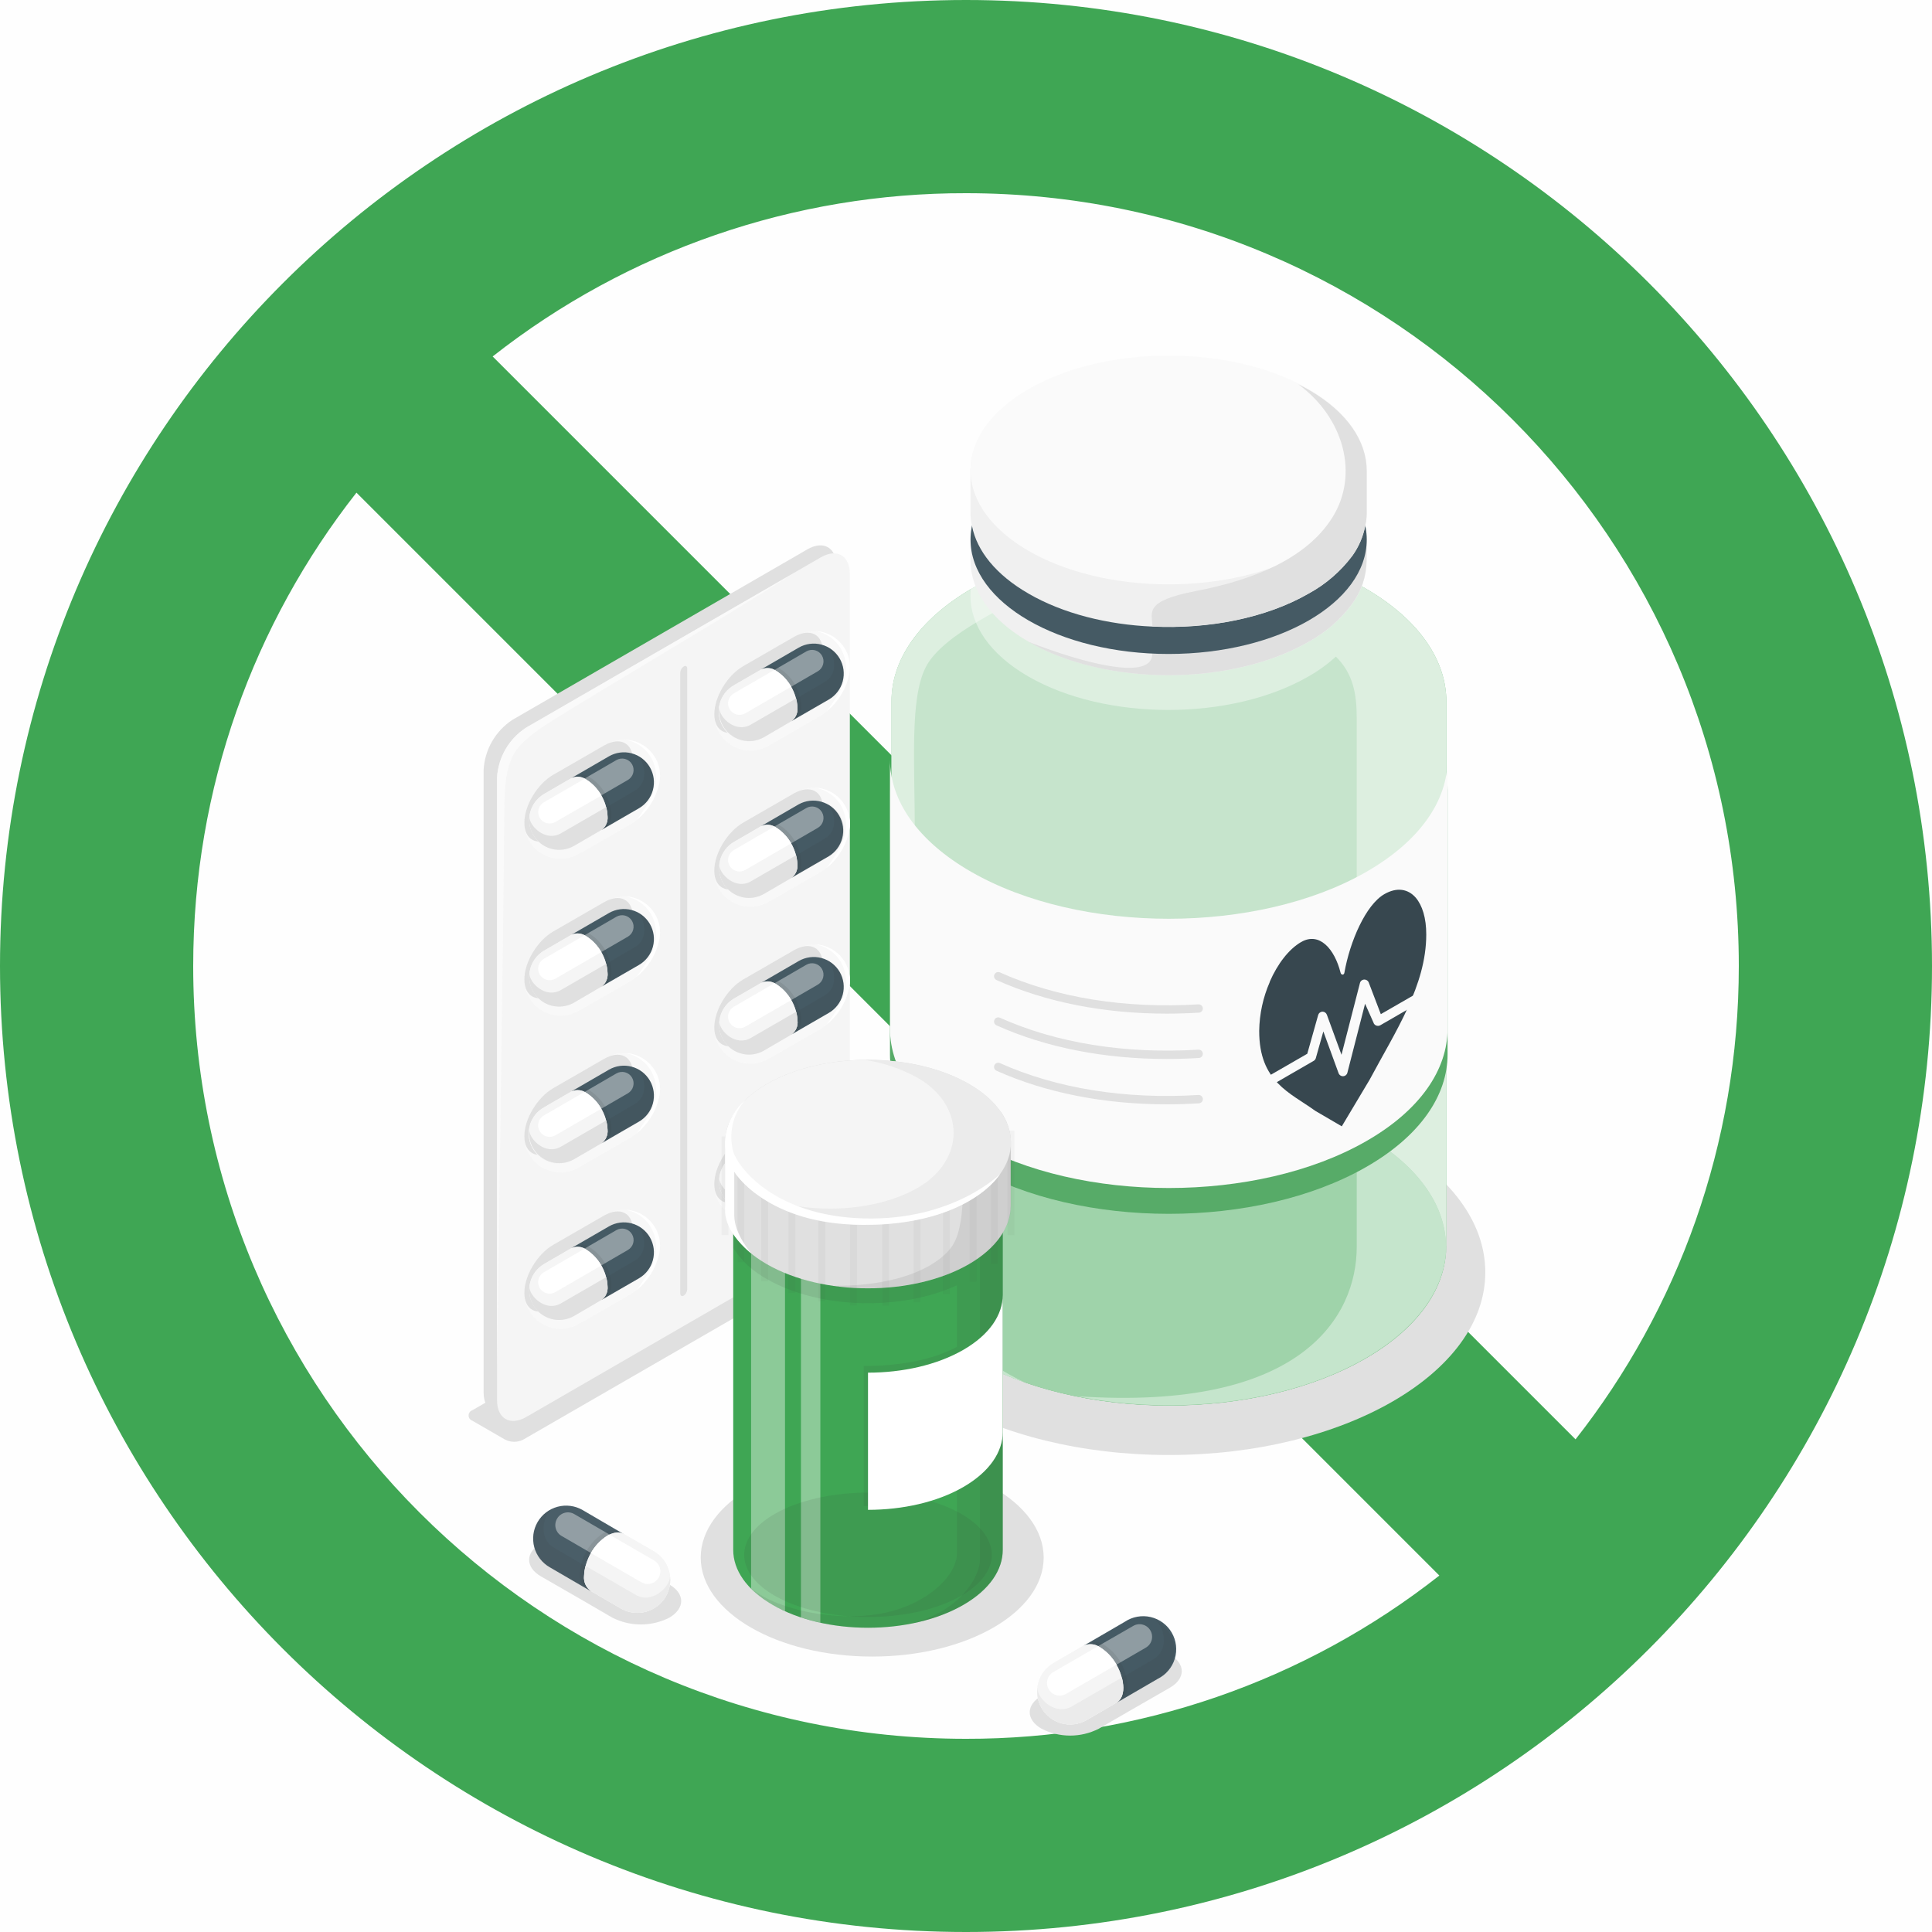 <svg width="250" height="250" viewBox="0 0 250 250" fill="none" xmlns="http://www.w3.org/2000/svg">
<rect width="250" height="250" fill="#E5E5E5"/>
<g clip-path="url(#clip0_0_1)">
<rect width="375" height="29733" transform="translate(-63 -2139)" fill="#FCFCFC"/>
<g filter="url(#filter0_d_0_1)">
<rect x="-48" y="-146" width="345" height="449" rx="30" fill="#FEFEFE"/>
</g>
<path d="M125 0C56 0 0 56 0 125C0 194 56 250 125 250C194 250 250 194 250 125C250 56 194 0 125 0ZM125 225C69.75 225 25 180.25 25 125C25 101.875 32.875 80.625 46.125 63.75L186.25 203.875C168.789 217.603 147.211 225.045 125 225ZM203.875 186.25L63.75 46.125C81.211 32.397 102.789 24.955 125 25C180.25 25 225 69.75 225 125C225 148.125 217.125 169.375 203.875 186.25Z" fill="#3FA654"/>
<path d="M65.363 186.289L61.119 183.837C60.978 183.79 60.855 183.699 60.769 183.578C60.682 183.457 60.635 183.311 60.635 183.162C60.635 183.013 60.682 182.868 60.769 182.747C60.855 182.626 60.978 182.535 61.119 182.487L104.859 157.242C105.221 157.059 105.622 156.963 106.028 156.963C106.434 156.963 106.835 157.059 107.197 157.242L111.442 159.694C111.583 159.742 111.705 159.833 111.792 159.954C111.879 160.075 111.925 160.22 111.925 160.369C111.925 160.518 111.879 160.663 111.792 160.784C111.705 160.905 111.583 160.996 111.442 161.044L67.701 186.289C67.339 186.473 66.939 186.568 66.532 186.568C66.126 186.568 65.726 186.473 65.363 186.289Z" fill="#E0E0E0"/>
<path d="M151.244 188.276C128.626 188.276 110.29 177.692 110.29 164.635C110.29 151.578 128.626 140.994 151.244 140.994C173.862 140.994 192.197 151.578 192.197 164.635C192.197 177.692 173.862 188.276 151.244 188.276Z" fill="#E0E0E0"/>
<path d="M112.862 214.358C100.607 214.358 90.673 208.624 90.673 201.549C90.673 194.475 100.607 188.741 112.862 188.741C125.116 188.741 135.05 194.475 135.05 201.549C135.05 208.624 125.116 214.358 112.862 214.358Z" fill="#E0E0E0"/>
<path d="M134.785 219.434L138.662 217.199L144.003 214.115C145.148 213.533 146.415 213.23 147.699 213.23C148.984 213.23 150.25 213.533 151.396 214.115C153.431 215.292 153.421 217.204 151.396 218.381L146.044 221.459L142.172 223.7C141.027 224.282 139.761 224.586 138.476 224.586C137.192 224.586 135.925 224.282 134.78 223.7C132.728 222.518 132.739 220.606 134.785 219.434Z" fill="#E0E0E0"/>
<path d="M86.606 205.032L82.724 202.797L77.383 199.708C76.237 199.129 74.971 198.827 73.687 198.827C72.403 198.827 71.137 199.129 69.991 199.708C67.955 200.891 67.966 202.802 69.991 203.979L75.342 207.057L79.23 209.32C80.375 209.902 81.642 210.205 82.926 210.205C84.211 210.205 85.478 209.902 86.623 209.32C88.659 208.116 88.653 206.204 86.606 205.032Z" fill="#E0E0E0"/>
<path d="M62.58 180.16V99.619C62.651 98.321 63.027 97.058 63.678 95.932C64.328 94.807 65.234 93.85 66.322 93.139L104.484 71.08C106.552 69.886 108.231 70.853 108.231 73.24V153.824C108.16 155.123 107.783 156.386 107.132 157.512C106.481 158.638 105.574 159.594 104.484 160.304L66.322 182.32C64.254 183.535 62.58 182.568 62.58 180.16Z" fill="#E0E0E0"/>
<path d="M64.318 181.197V100.634C64.388 99.336 64.763 98.072 65.413 96.946C66.064 95.82 66.971 94.863 68.06 94.154L106.222 72.117C108.29 70.923 109.97 71.89 109.97 74.277V154.839C109.898 156.138 109.521 157.401 108.87 158.527C108.219 159.653 107.312 160.609 106.222 161.319L68.098 183.357C66.008 184.55 64.318 183.583 64.318 181.197Z" fill="#F5F5F5"/>
<path d="M68.099 94.154L102.513 74.282C92.291 80.886 71.733 92.777 69.163 94.802C66.592 96.827 65.264 98.15 65.264 104.684C65.264 111.218 64.319 176.758 64.319 176.758V100.618C64.395 99.319 64.778 98.057 65.435 96.933C66.092 95.81 67.004 94.858 68.099 94.154Z" fill="#FAFAFA"/>
<path d="M88.478 86.232C88.343 86.323 88.231 86.445 88.153 86.588C88.074 86.731 88.03 86.89 88.025 87.053V167.356C88.025 167.664 88.224 167.794 88.478 167.653C88.612 167.561 88.722 167.439 88.799 167.296C88.877 167.154 88.921 166.995 88.926 166.833V86.529C88.926 86.2 88.727 86.092 88.478 86.232Z" fill="#E0E0E0"/>
<g style="mix-blend-mode:hard-light" opacity="0.7">
<path d="M92.4 153.235C92.399 152.98 92.421 152.726 92.465 152.474C92.465 152.415 92.502 152.226 92.513 152.188C92.992 150.052 94.299 148.193 96.147 147.02L102.703 143.24L102.762 143.213C103.469 142.76 104.285 142.506 105.124 142.478C105.963 142.449 106.794 142.646 107.53 143.05C108.267 143.453 108.881 144.047 109.308 144.769C109.736 145.492 109.961 146.316 109.96 147.155C109.959 147.41 109.936 147.665 109.89 147.916C109.877 148.013 109.859 148.108 109.836 148.203C109.362 150.336 108.061 152.195 106.218 153.37L99.657 157.151L99.603 157.177C98.896 157.632 98.08 157.887 97.24 157.916C96.4 157.946 95.568 157.748 94.831 157.345C94.094 156.942 93.479 156.347 93.051 155.624C92.624 154.901 92.398 154.076 92.4 153.235Z" fill="#FAFAFA"/>
</g>
<path d="M106.477 145.125C106.477 147.366 104.797 150.147 102.729 151.34L96.173 155.12C94.105 156.313 92.426 155.466 92.426 153.225C92.426 150.984 94.105 148.203 96.173 147.009L102.729 143.229C104.819 142.041 106.477 142.9 106.477 145.125Z" fill="#E0E0E0"/>
<path d="M105.499 142.479C106.706 142.528 107.846 143.041 108.683 143.912C109.519 144.782 109.986 145.942 109.987 147.15C109.985 147.405 109.962 147.66 109.917 147.911C109.904 148.007 109.886 148.103 109.863 148.197C109.445 150.028 108.431 151.667 106.979 152.858C108.788 150.352 109.809 148.754 109.371 146.27C109.19 145.318 108.722 144.444 108.03 143.767C107.338 143.089 106.455 142.639 105.499 142.479Z" fill="white"/>
<path d="M102.383 154.159C102.661 153.96 102.881 153.69 103.022 153.378C103.162 153.066 103.217 152.723 103.182 152.382C103.131 151.433 102.856 150.508 102.38 149.684C101.905 148.86 101.241 148.161 100.444 147.641C100.167 147.44 99.842 147.315 99.501 147.281C99.16 147.247 98.817 147.304 98.506 147.447L94.985 149.488C94.094 150.004 93.445 150.853 93.18 151.848C92.915 152.843 93.056 153.903 93.573 154.794C94.089 155.684 94.938 156.334 95.933 156.598C96.928 156.863 97.987 156.722 98.878 156.206L102.383 154.159Z" fill="#F5F5F5"/>
<path d="M107.237 151.351C108.106 150.825 108.735 149.979 108.988 148.995C109.241 148.011 109.098 146.967 108.589 146.087C108.081 145.207 107.249 144.562 106.27 144.289C105.291 144.016 104.244 144.138 103.354 144.628L98.494 147.447C98.806 147.304 99.149 147.247 99.49 147.281C99.831 147.315 100.156 147.439 100.433 147.641C101.23 148.16 101.893 148.86 102.369 149.684C102.845 150.508 103.12 151.432 103.171 152.382C103.206 152.722 103.151 153.066 103.011 153.378C102.87 153.69 102.65 153.96 102.372 154.159L107.237 151.351Z" fill="#3FA654"/>
<path opacity="0.4" d="M106.364 145.659C106.56 146 106.614 146.404 106.512 146.783C106.411 147.163 106.164 147.487 105.824 147.684L99.96 151.086C99.466 150.27 99.189 149.34 99.155 148.386C99.155 148.289 99.155 148.203 99.155 148.116L104.328 145.114C104.498 145.015 104.685 144.95 104.879 144.924C105.073 144.897 105.271 144.91 105.46 144.961C105.65 145.011 105.827 145.099 105.982 145.219C106.138 145.339 106.267 145.489 106.364 145.659Z" fill="white"/>
<path d="M102.383 154.159C102.661 153.96 102.881 153.69 103.022 153.378C103.162 153.066 103.217 152.723 103.182 152.382C103.131 151.433 102.856 150.508 102.38 149.684C101.905 148.86 101.241 148.161 100.444 147.641C100.167 147.44 99.842 147.315 99.501 147.281C99.16 147.247 98.817 147.304 98.506 147.447L94.985 149.488C94.094 150.004 93.445 150.853 93.18 151.848C92.915 152.843 93.056 153.903 93.573 154.794C94.089 155.684 94.938 156.334 95.933 156.598C96.928 156.863 97.987 156.722 98.878 156.206L102.383 154.159Z" fill="#F5F5F5"/>
<path opacity="0.1" d="M100.445 147.641C101.242 148.16 101.905 148.86 102.381 149.684C102.857 150.508 103.131 151.432 103.183 152.382C103.218 152.723 103.163 153.066 103.022 153.378C102.882 153.69 102.662 153.96 102.383 154.159L102.659 153.997L102.869 153.878C103.148 153.679 103.37 153.41 103.51 153.098C103.65 152.786 103.705 152.442 103.669 152.101C103.617 151.151 103.343 150.227 102.867 149.403C102.391 148.579 101.728 147.88 100.931 147.36C100.654 147.159 100.329 147.034 99.988 147C99.647 146.966 99.303 147.023 98.992 147.166L98.506 147.447C98.818 147.304 99.161 147.247 99.502 147.281C99.843 147.315 100.168 147.439 100.445 147.641Z" fill="#333333"/>
<path d="M93.073 152.436C92.993 153.149 93.112 153.871 93.418 154.52C93.724 155.169 94.204 155.72 94.805 156.112C95.406 156.504 96.104 156.722 96.822 156.74C97.539 156.758 98.247 156.577 98.867 156.216L102.383 154.17C102.661 153.97 102.881 153.701 103.022 153.389C103.162 153.077 103.217 152.733 103.182 152.393C103.178 151.993 103.122 151.596 103.015 151.21L97.134 154.612C95.201 155.714 93.095 153.7 93.073 152.436Z" fill="#E0E0E0"/>
<path d="M94.413 152.582C94.51 152.751 94.64 152.898 94.794 153.017C94.949 153.135 95.125 153.222 95.313 153.272C95.501 153.323 95.698 153.335 95.891 153.309C96.084 153.283 96.27 153.22 96.438 153.122L102.378 149.682C101.916 148.847 101.249 148.142 100.439 147.636C100.362 147.59 100.283 147.549 100.202 147.511L94.948 150.552C94.608 150.75 94.36 151.075 94.26 151.456C94.16 151.837 94.215 152.242 94.413 152.582Z" fill="white"/>
<path opacity="0.1" d="M108.383 145.643C108.34 145.584 108.291 145.53 108.243 145.47L108.14 145.351C108.102 145.308 108.059 145.27 108.016 145.227L107.886 145.098L107.811 145.038C107.607 144.863 107.384 144.711 107.147 144.585L106.882 144.455C107.962 145.114 108.659 147.938 106.725 149.056C106.067 149.439 105.078 150.028 103.032 151.216C103.139 151.601 103.195 151.999 103.199 152.398C103.235 152.739 103.179 153.082 103.039 153.394C102.899 153.706 102.678 153.976 102.4 154.175L107.26 151.367C108.15 150.851 108.8 150.003 109.066 149.009C109.332 148.015 109.193 146.956 108.68 146.064C108.615 145.962 108.551 145.859 108.48 145.762L108.383 145.643Z" fill="#333333"/>
<g style="mix-blend-mode:hard-light" opacity="0.7">
<path d="M67.85 167.297C67.85 167.042 67.87 166.788 67.909 166.536C67.909 166.476 67.952 166.287 67.963 166.249C68.44 164.114 69.745 162.255 71.592 161.082L78.153 157.302L78.212 157.275C78.919 156.822 79.735 156.568 80.574 156.539C81.413 156.51 82.244 156.708 82.98 157.111C83.717 157.514 84.331 158.108 84.758 158.831C85.186 159.553 85.411 160.377 85.411 161.217C85.409 161.472 85.386 161.727 85.34 161.978C85.34 162.032 85.303 162.178 85.286 162.264C84.813 164.398 83.512 166.257 81.668 167.432L75.107 171.212H75.053C74.346 171.666 73.53 171.921 72.69 171.951C71.851 171.98 71.018 171.783 70.281 171.38C69.544 170.976 68.929 170.382 68.501 169.659C68.074 168.935 67.849 168.11 67.85 167.27V167.297Z" fill="#FAFAFA"/>
</g>
<path d="M81.895 159.186C81.895 161.427 80.222 164.214 78.153 165.407L71.592 169.187C69.529 170.381 67.85 169.533 67.85 167.292C67.85 165.051 69.529 162.27 71.592 161.076L78.153 157.296C80.222 156.103 81.895 156.94 81.895 159.186Z" fill="#E0E0E0"/>
<path d="M80.923 156.54C82.129 156.59 83.269 157.104 84.105 157.975C84.941 158.845 85.409 160.004 85.411 161.211C85.409 161.467 85.386 161.721 85.34 161.973C85.34 162.027 85.303 162.172 85.286 162.259C84.869 164.089 83.854 165.729 82.403 166.919C84.206 164.414 85.233 162.815 84.795 160.336C84.614 159.384 84.146 158.51 83.454 157.832C82.762 157.153 81.879 156.703 80.923 156.54Z" fill="white"/>
<path d="M77.82 168.221C78.097 168.022 78.317 167.754 78.458 167.443C78.598 167.132 78.654 166.789 78.619 166.449C78.567 165.499 78.293 164.574 77.817 163.749C77.341 162.924 76.678 162.223 75.881 161.703C75.604 161.501 75.279 161.377 74.938 161.343C74.597 161.308 74.254 161.366 73.942 161.508L70.421 163.55C69.98 163.804 69.594 164.144 69.284 164.548C68.974 164.952 68.747 165.414 68.615 165.906C68.483 166.398 68.45 166.911 68.517 167.417C68.584 167.922 68.749 168.409 69.004 168.85C69.259 169.291 69.598 169.677 70.003 169.987C70.407 170.297 70.868 170.524 71.361 170.656C71.853 170.788 72.366 170.821 72.871 170.754C73.376 170.688 73.863 170.522 74.304 170.267L77.82 168.221Z" fill="#F5F5F5"/>
<path d="M82.678 165.413C83.569 164.898 84.219 164.05 84.484 163.056C84.75 162.062 84.61 161.003 84.096 160.112C83.581 159.222 82.733 158.572 81.739 158.306C80.745 158.04 79.686 158.18 78.795 158.695L73.935 161.508C74.247 161.366 74.59 161.308 74.931 161.343C75.272 161.377 75.597 161.501 75.874 161.703C76.671 162.223 77.335 162.924 77.81 163.749C78.286 164.574 78.561 165.499 78.612 166.449C78.647 166.789 78.591 167.132 78.451 167.443C78.311 167.754 78.09 168.022 77.813 168.221L82.678 165.413Z" fill="#455A64"/>
<path opacity="0.4" d="M81.788 159.721C81.886 159.889 81.95 160.075 81.976 160.268C82.001 160.461 81.989 160.657 81.939 160.845C81.889 161.034 81.802 161.21 81.683 161.364C81.565 161.519 81.417 161.649 81.249 161.746L75.384 165.153C74.891 164.336 74.614 163.407 74.579 162.453C74.579 162.361 74.579 162.27 74.579 162.183L79.753 159.181C79.921 159.081 80.108 159.016 80.302 158.99C80.497 158.963 80.694 158.975 80.883 159.025C81.073 159.076 81.25 159.163 81.406 159.282C81.561 159.402 81.691 159.551 81.788 159.721Z" fill="white"/>
<path d="M77.82 168.221C78.097 168.022 78.317 167.754 78.458 167.443C78.598 167.132 78.654 166.789 78.619 166.449C78.567 165.499 78.293 164.574 77.817 163.749C77.341 162.924 76.678 162.223 75.881 161.703C75.604 161.501 75.279 161.377 74.938 161.343C74.597 161.308 74.254 161.366 73.942 161.508L70.421 163.55C69.98 163.804 69.594 164.144 69.284 164.548C68.974 164.952 68.747 165.414 68.615 165.906C68.483 166.398 68.45 166.911 68.517 167.417C68.584 167.922 68.749 168.409 69.004 168.85C69.259 169.291 69.598 169.677 70.003 169.987C70.407 170.297 70.868 170.524 71.361 170.656C71.853 170.788 72.366 170.821 72.871 170.754C73.376 170.688 73.863 170.522 74.304 170.267L77.82 168.221Z" fill="#F5F5F5"/>
<path opacity="0.1" d="M75.869 161.703C76.666 162.223 77.329 162.924 77.805 163.749C78.281 164.574 78.555 165.499 78.607 166.449C78.642 166.789 78.586 167.132 78.446 167.443C78.305 167.754 78.085 168.022 77.808 168.221L78.083 168.064L78.293 167.94C78.572 167.742 78.793 167.474 78.933 167.163C79.074 166.851 79.129 166.508 79.093 166.169C79.041 165.218 78.767 164.293 78.291 163.468C77.815 162.643 77.152 161.942 76.355 161.422C76.078 161.22 75.753 161.096 75.412 161.062C75.071 161.028 74.728 161.085 74.416 161.228L73.93 161.508C74.242 161.366 74.585 161.308 74.926 161.343C75.267 161.377 75.592 161.501 75.869 161.703Z" fill="#333333"/>
<path d="M68.499 166.498C68.419 167.211 68.538 167.932 68.844 168.581C69.15 169.23 69.63 169.782 70.231 170.174C70.832 170.566 71.53 170.783 72.248 170.802C72.965 170.82 73.673 170.639 74.293 170.278L77.82 168.22C78.097 168.022 78.317 167.754 78.458 167.443C78.598 167.131 78.654 166.789 78.619 166.449C78.615 166.048 78.559 165.648 78.451 165.261C76.394 166.444 73.883 167.902 72.571 168.663C70.627 169.781 68.521 167.767 68.499 166.498Z" fill="#E0E0E0"/>
<path d="M69.837 166.66C69.934 166.829 70.064 166.976 70.219 167.095C70.373 167.213 70.549 167.3 70.738 167.35C70.926 167.4 71.122 167.413 71.315 167.387C71.508 167.361 71.694 167.298 71.862 167.2L77.802 163.76C77.34 162.925 76.673 162.22 75.864 161.714C75.783 161.665 75.702 161.627 75.626 161.589L70.372 164.63C70.033 164.829 69.787 165.154 69.686 165.535C69.586 165.915 69.64 166.319 69.837 166.66Z" fill="white"/>
<path opacity="0.1" d="M83.807 159.71C83.763 159.65 83.716 159.592 83.667 159.537C83.635 159.495 83.601 159.455 83.564 159.418L83.44 159.289C83.398 159.245 83.353 159.203 83.305 159.165C83.279 159.139 83.25 159.117 83.219 159.1C83.014 158.923 82.792 158.769 82.554 158.641C82.473 158.598 82.387 158.554 82.295 158.517C83.375 159.17 84.072 162 82.139 163.112C81.48 163.495 80.486 164.084 78.445 165.272C78.552 165.659 78.609 166.058 78.612 166.46C78.647 166.799 78.592 167.142 78.451 167.453C78.311 167.764 78.091 168.033 77.813 168.231L82.673 165.423C83.564 164.907 84.213 164.059 84.478 163.065C84.743 162.07 84.603 161.011 84.088 160.12C84.028 160.016 83.963 159.915 83.894 159.818L83.807 159.71Z" fill="#333333"/>
<g style="mix-blend-mode:hard-light" opacity="0.7">
<path d="M92.4 132.964C92.399 132.707 92.421 132.451 92.465 132.197C92.465 132.143 92.502 131.949 92.513 131.917C92.749 130.858 93.192 129.856 93.815 128.968C94.439 128.081 95.231 127.325 96.147 126.743L102.703 122.963H102.762C103.469 122.511 104.285 122.257 105.124 122.228C105.963 122.199 106.794 122.397 107.53 122.8C108.267 123.203 108.881 123.797 109.308 124.519C109.736 125.242 109.961 126.066 109.96 126.905C109.959 127.161 109.936 127.415 109.89 127.667C109.878 127.763 109.86 127.859 109.836 127.953C109.362 130.088 108.061 131.948 106.218 133.126L99.657 136.906H99.603C98.896 137.36 98.08 137.615 97.24 137.645C96.4 137.674 95.568 137.477 94.831 137.074C94.094 136.67 93.479 136.076 93.051 135.353C92.624 134.63 92.398 133.804 92.4 132.964Z" fill="#FAFAFA"/>
</g>
<path d="M106.477 124.853C106.477 127.089 104.797 129.875 102.729 131.068L96.173 134.848C94.105 136.042 92.426 135.194 92.426 132.958C92.426 130.723 94.105 127.937 96.173 126.738L102.729 122.958C104.819 121.764 106.477 122.612 106.477 124.853Z" fill="#E0E0E0"/>
<path d="M105.499 122.202C106.705 122.252 107.845 122.766 108.681 123.636C109.517 124.506 109.985 125.666 109.987 126.873C109.985 127.128 109.962 127.383 109.917 127.634C109.905 127.73 109.886 127.826 109.863 127.92C109.445 129.751 108.431 131.39 106.979 132.58C108.788 130.075 109.809 128.476 109.371 125.998C109.19 125.046 108.722 124.172 108.03 123.493C107.338 122.815 106.455 122.364 105.499 122.202Z" fill="white"/>
<path d="M102.384 133.882C102.666 133.685 102.891 133.416 103.035 133.102C103.178 132.789 103.235 132.443 103.199 132.1C103.148 131.149 102.873 130.224 102.397 129.399C101.922 128.575 101.258 127.874 100.461 127.353C100.184 127.152 99.859 127.028 99.518 126.995C99.177 126.962 98.833 127.02 98.523 127.164L95.002 129.2C94.56 129.455 94.172 129.794 93.861 130.198C93.55 130.603 93.322 131.064 93.189 131.557C93.056 132.05 93.022 132.564 93.088 133.07C93.154 133.576 93.319 134.063 93.574 134.506C93.828 134.948 94.167 135.335 94.572 135.647C94.976 135.958 95.438 136.186 95.93 136.319C96.423 136.451 96.937 136.486 97.443 136.42C97.949 136.354 98.437 136.189 98.879 135.934L102.384 133.882Z" fill="#F5F5F5"/>
<path d="M107.239 131.074C107.68 130.819 108.067 130.48 108.377 130.075C108.687 129.671 108.914 129.21 109.046 128.717C109.177 128.225 109.211 127.712 109.144 127.207C109.077 126.702 108.912 126.215 108.657 125.774C108.402 125.333 108.062 124.946 107.658 124.636C107.254 124.326 106.792 124.099 106.3 123.967C105.808 123.836 105.295 123.802 104.79 123.869C104.285 123.936 103.798 124.101 103.356 124.356L98.496 127.175C98.807 127.031 99.151 126.973 99.492 127.006C99.832 127.039 100.158 127.163 100.435 127.364C101.236 127.881 101.904 128.579 102.384 129.401C102.864 130.224 103.144 131.149 103.2 132.1C103.235 132.44 103.18 132.782 103.04 133.094C102.899 133.405 102.679 133.673 102.401 133.871L107.239 131.074Z" fill="#455A64"/>
<path opacity="0.4" d="M106.363 125.382C106.559 125.723 106.613 126.128 106.511 126.509C106.41 126.889 106.163 127.214 105.823 127.413L99.959 130.815C99.465 129.998 99.188 129.069 99.154 128.115C99.154 128.023 99.154 127.937 99.154 127.85L104.327 124.848C104.496 124.748 104.682 124.683 104.876 124.656C105.07 124.629 105.267 124.64 105.457 124.69C105.646 124.74 105.824 124.826 105.979 124.945C106.135 125.064 106.265 125.213 106.363 125.382Z" fill="white"/>
<path d="M102.384 133.882C102.666 133.685 102.891 133.416 103.035 133.102C103.178 132.789 103.235 132.443 103.199 132.1C103.148 131.149 102.873 130.224 102.397 129.399C101.922 128.575 101.258 127.874 100.461 127.353C100.184 127.152 99.859 127.028 99.518 126.995C99.177 126.962 98.833 127.02 98.523 127.164L95.002 129.2C94.56 129.455 94.172 129.794 93.861 130.198C93.55 130.603 93.322 131.064 93.189 131.557C93.056 132.05 93.022 132.564 93.088 133.07C93.154 133.576 93.319 134.063 93.574 134.506C93.828 134.948 94.167 135.335 94.572 135.647C94.976 135.958 95.438 136.186 95.93 136.319C96.423 136.451 96.937 136.486 97.443 136.42C97.949 136.354 98.437 136.189 98.879 135.934L102.384 133.882Z" fill="#F5F5F5"/>
<path opacity="0.1" d="M100.445 127.364C101.244 127.882 101.909 128.58 102.388 129.403C102.866 130.226 103.144 131.15 103.199 132.1C103.234 132.44 103.179 132.782 103.039 133.094C102.898 133.405 102.678 133.673 102.4 133.871L102.659 133.72L102.869 133.596C103.148 133.399 103.37 133.13 103.51 132.819C103.651 132.508 103.705 132.164 103.669 131.825C103.617 130.874 103.343 129.949 102.867 129.124C102.391 128.299 101.728 127.598 100.931 127.078C100.654 126.877 100.328 126.753 99.987 126.72C99.646 126.687 99.303 126.745 98.992 126.889L98.506 127.17C98.817 127.027 99.161 126.969 99.502 127.003C99.843 127.037 100.168 127.162 100.445 127.364Z" fill="#333333"/>
<path d="M93.075 132.159C92.995 132.872 93.114 133.594 93.42 134.243C93.726 134.892 94.206 135.443 94.807 135.835C95.408 136.227 96.106 136.445 96.823 136.463C97.541 136.481 98.249 136.3 98.869 135.939L102.385 133.887C102.668 133.69 102.894 133.42 103.037 133.105C103.181 132.791 103.237 132.444 103.2 132.1C103.196 131.698 103.14 131.299 103.033 130.912L97.152 134.314C95.203 135.442 93.097 133.434 93.075 132.159Z" fill="#E0E0E0"/>
<path d="M94.413 132.311C94.61 132.65 94.934 132.898 95.314 132.999C95.693 133.1 96.098 133.047 96.438 132.851L102.378 129.411C101.918 128.572 101.25 127.866 100.439 127.359L100.202 127.235L94.948 130.275C94.607 130.474 94.36 130.801 94.259 131.182C94.159 131.564 94.214 131.97 94.413 132.311Z" fill="white"/>
<path opacity="0.1" d="M108.383 125.372C108.339 125.312 108.292 125.254 108.242 125.199C108.211 125.157 108.177 125.117 108.14 125.08C108.101 125.036 108.059 124.994 108.015 124.956L107.886 124.826L107.81 124.767C107.606 124.59 107.383 124.436 107.146 124.308L106.881 124.184C107.961 124.837 108.658 127.667 106.725 128.784C106.066 129.162 105.078 129.751 103.031 130.944C103.135 131.321 103.192 131.709 103.199 132.1C103.234 132.44 103.179 132.782 103.038 133.094C102.898 133.405 102.677 133.673 102.399 133.871L107.259 131.063C108.149 130.548 108.799 129.701 109.065 128.708C109.331 127.715 109.193 126.657 108.68 125.766C108.615 125.658 108.55 125.561 108.48 125.463C108.45 125.43 108.418 125.399 108.383 125.372Z" fill="#333333"/>
<g style="mix-blend-mode:hard-light" opacity="0.7">
<path d="M67.85 147.025C67.85 146.769 67.87 146.512 67.909 146.259C67.909 146.205 67.952 146.016 67.963 145.978C68.199 144.92 68.64 143.919 69.263 143.033C69.886 142.146 70.677 141.391 71.592 140.81L78.153 137.03L78.212 137.003C78.92 136.552 79.736 136.299 80.575 136.272C81.413 136.244 82.244 136.443 82.98 136.846C83.716 137.25 84.33 137.843 84.757 138.565C85.185 139.288 85.41 140.111 85.411 140.95C85.409 141.204 85.386 141.457 85.34 141.706C85.34 141.766 85.303 141.912 85.286 141.993C84.813 144.128 83.512 145.989 81.668 147.166L75.107 150.946L75.053 150.973C74.346 151.427 73.53 151.682 72.69 151.712C71.851 151.741 71.018 151.544 70.281 151.14C69.544 150.737 68.929 150.143 68.501 149.419C68.074 148.696 67.849 147.871 67.85 147.031V147.025Z" fill="#FAFAFA"/>
</g>
<path d="M81.895 138.915C81.895 141.156 80.222 143.937 78.153 145.13L71.592 148.91C69.529 150.104 67.85 149.256 67.85 147.02C67.85 144.785 69.529 141.998 71.592 140.805L78.153 137.025C80.222 135.826 81.895 136.674 81.895 138.915Z" fill="#E0E0E0"/>
<path d="M80.923 136.269C82.129 136.318 83.27 136.831 84.107 137.702C84.943 138.572 85.41 139.733 85.411 140.94C85.409 141.193 85.386 141.446 85.34 141.696C85.34 141.755 85.303 141.901 85.286 141.982C84.87 143.813 83.856 145.453 82.403 146.642C84.206 144.137 85.233 142.544 84.795 140.06C84.614 139.108 84.146 138.234 83.454 137.557C82.762 136.879 81.879 136.429 80.923 136.269Z" fill="white"/>
<path d="M77.819 147.949C78.097 147.75 78.317 147.48 78.458 147.168C78.598 146.856 78.653 146.513 78.618 146.172C78.566 145.222 78.291 144.297 77.816 143.472C77.34 142.648 76.677 141.947 75.88 141.426C75.603 141.225 75.277 141.101 74.937 141.068C74.596 141.034 74.252 141.093 73.942 141.237L70.421 143.273C69.968 143.522 69.57 143.859 69.249 144.264C68.929 144.669 68.692 145.134 68.554 145.631C68.415 146.129 68.377 146.649 68.442 147.161C68.507 147.674 68.673 148.168 68.931 148.615C69.19 149.063 69.535 149.454 69.946 149.766C70.358 150.079 70.827 150.306 71.327 150.434C71.828 150.563 72.349 150.59 72.86 150.515C73.371 150.44 73.861 150.263 74.303 149.996L77.819 147.949Z" fill="#F5F5F5"/>
<path d="M82.678 145.136C83.569 144.621 84.219 143.773 84.484 142.779C84.75 141.785 84.61 140.726 84.096 139.835C83.581 138.945 82.733 138.295 81.739 138.029C80.745 137.763 79.686 137.903 78.795 138.418L73.935 141.237C74.246 141.093 74.59 141.034 74.93 141.067C75.271 141.101 75.597 141.224 75.874 141.426C76.671 141.946 77.334 142.648 77.81 143.472C78.285 144.297 78.56 145.222 78.612 146.172C78.647 146.513 78.592 146.856 78.452 147.168C78.311 147.48 78.091 147.75 77.813 147.949L82.678 145.136Z" fill="#455A64"/>
<path opacity="0.4" d="M81.787 139.444C81.984 139.785 82.037 140.19 81.936 140.571C81.835 140.951 81.587 141.276 81.247 141.474L75.383 144.876C74.889 144.06 74.612 143.13 74.578 142.176C74.578 142.085 74.578 141.998 74.578 141.912L79.751 138.909C79.92 138.81 80.107 138.746 80.3 138.719C80.494 138.692 80.691 138.704 80.88 138.754C81.07 138.803 81.247 138.89 81.403 139.008C81.558 139.127 81.689 139.275 81.787 139.444Z" fill="white"/>
<path d="M77.819 147.949C78.097 147.75 78.317 147.48 78.458 147.168C78.598 146.856 78.653 146.513 78.618 146.172C78.566 145.222 78.291 144.297 77.816 143.472C77.34 142.648 76.677 141.947 75.88 141.426C75.603 141.225 75.277 141.101 74.937 141.068C74.596 141.034 74.252 141.093 73.942 141.237L70.421 143.273C69.968 143.522 69.57 143.859 69.249 144.264C68.929 144.669 68.692 145.134 68.554 145.631C68.415 146.129 68.377 146.649 68.442 147.161C68.507 147.674 68.673 148.168 68.931 148.615C69.19 149.063 69.535 149.454 69.946 149.766C70.358 150.079 70.827 150.306 71.327 150.434C71.828 150.563 72.349 150.59 72.86 150.515C73.371 150.44 73.861 150.263 74.303 149.996L77.819 147.949Z" fill="#F5F5F5"/>
<path opacity="0.1" d="M75.87 141.426C76.667 141.947 77.33 142.648 77.805 143.472C78.281 144.297 78.556 145.222 78.608 146.172C78.643 146.513 78.588 146.856 78.447 147.168C78.307 147.48 78.087 147.75 77.808 147.949L78.084 147.787L78.294 147.663C78.574 147.466 78.795 147.198 78.936 146.886C79.076 146.575 79.131 146.231 79.094 145.892C79.042 144.941 78.767 144.016 78.291 143.192C77.816 142.367 77.153 141.666 76.356 141.145C76.079 140.944 75.753 140.82 75.412 140.787C75.071 140.754 74.728 140.812 74.417 140.956L73.931 141.237C74.242 141.093 74.585 141.034 74.926 141.068C75.267 141.101 75.593 141.225 75.87 141.426Z" fill="#333333"/>
<path d="M68.498 146.226C68.407 147.042 68.58 147.865 68.99 148.575C69.505 149.467 70.353 150.117 71.347 150.383C72.342 150.65 73.401 150.51 74.293 149.996L77.819 147.949C78.097 147.75 78.317 147.48 78.458 147.168C78.598 146.856 78.653 146.513 78.618 146.172C78.614 145.771 78.558 145.371 78.451 144.984L72.57 148.386C70.626 149.504 68.52 147.495 68.498 146.226Z" fill="#E0E0E0"/>
<path d="M69.837 146.372C69.934 146.541 70.064 146.689 70.219 146.807C70.373 146.925 70.549 147.012 70.738 147.062C70.926 147.113 71.122 147.125 71.315 147.099C71.508 147.074 71.694 147.01 71.862 146.912L77.802 143.472C77.34 142.635 76.673 141.929 75.864 141.42L75.626 141.302L70.372 144.342C70.203 144.439 70.055 144.57 69.937 144.725C69.818 144.88 69.732 145.057 69.682 145.246C69.632 145.434 69.62 145.631 69.647 145.824C69.674 146.018 69.738 146.204 69.837 146.372Z" fill="white"/>
<path opacity="0.1" d="M83.806 139.433C83.763 139.373 83.716 139.315 83.666 139.26C83.634 139.223 83.601 139.179 83.564 139.142L83.439 139.017L83.304 138.888L83.234 138.828C83.03 138.653 82.807 138.501 82.57 138.375C82.487 138.325 82.4 138.282 82.311 138.245C83.391 138.899 84.087 141.728 82.154 142.846C81.495 143.229 80.502 143.818 78.46 145.006C78.567 145.393 78.624 145.792 78.628 146.194C78.663 146.534 78.608 146.878 78.468 147.19C78.327 147.502 78.107 147.771 77.829 147.971L82.689 145.157C83.13 144.903 83.517 144.564 83.827 144.16C84.137 143.755 84.364 143.294 84.495 142.802C84.627 142.31 84.66 141.797 84.593 141.292C84.525 140.787 84.359 140.3 84.103 139.86C84.044 139.756 83.979 139.655 83.909 139.557L83.806 139.433Z" fill="#333333"/>
<g style="mix-blend-mode:hard-light" opacity="0.7">
<path d="M92.4 112.687C92.399 112.432 92.421 112.177 92.465 111.925C92.465 111.866 92.502 111.677 92.513 111.639C92.992 109.503 94.299 107.645 96.147 106.471L102.703 102.691L102.762 102.664C103.469 102.212 104.285 101.958 105.124 101.929C105.963 101.9 106.794 102.098 107.53 102.501C108.267 102.904 108.881 103.498 109.308 104.221C109.736 104.943 109.961 105.767 109.96 106.606C109.959 106.862 109.936 107.117 109.89 107.368C109.877 107.464 109.859 107.56 109.836 107.654C109.362 109.788 108.061 111.646 106.218 112.822L99.657 116.602H99.603C98.896 117.056 98.08 117.311 97.24 117.341C96.4 117.37 95.568 117.173 94.831 116.77C94.094 116.366 93.479 115.772 93.051 115.048C92.624 114.325 92.398 113.5 92.4 112.66V112.687Z" fill="#FAFAFA"/>
</g>
<path d="M106.477 104.56C106.477 106.801 104.797 109.582 102.729 110.775L96.173 114.555C94.105 115.749 92.426 114.901 92.426 112.66C92.426 110.419 94.105 107.638 96.173 106.444L102.729 102.664C104.819 101.493 106.477 102.34 106.477 104.56Z" fill="#E0E0E0"/>
<path d="M105.499 101.93C106.706 101.979 107.846 102.492 108.683 103.363C109.519 104.234 109.986 105.394 109.987 106.601C109.985 106.857 109.962 107.111 109.917 107.363C109.904 107.459 109.886 107.554 109.863 107.649C109.445 109.479 108.431 111.118 106.979 112.309C108.788 109.803 109.809 108.205 109.371 105.721C109.19 104.769 108.722 103.896 108.03 103.218C107.338 102.54 106.455 102.091 105.499 101.93Z" fill="white"/>
<path d="M102.383 113.61C102.661 113.411 102.881 113.142 103.022 112.83C103.162 112.518 103.217 112.174 103.182 111.834C103.131 110.884 102.856 109.96 102.38 109.136C101.905 108.312 101.241 107.612 100.444 107.093C100.167 106.891 99.842 106.767 99.501 106.733C99.16 106.698 98.817 106.756 98.506 106.898L94.985 108.939C94.544 109.195 94.157 109.535 93.848 109.94C93.538 110.345 93.311 110.807 93.18 111.3C93.049 111.792 93.016 112.306 93.083 112.811C93.151 113.317 93.317 113.804 93.573 114.245C93.828 114.686 94.168 115.072 94.573 115.382C94.978 115.692 95.44 115.919 95.933 116.05C96.426 116.181 96.939 116.214 97.445 116.146C97.95 116.079 98.437 115.913 98.878 115.657L102.383 113.61Z" fill="#F5F5F5"/>
<path d="M107.237 110.802C108.106 110.276 108.735 109.431 108.988 108.446C109.241 107.462 109.098 106.418 108.589 105.539C108.081 104.659 107.249 104.013 106.27 103.74C105.291 103.467 104.244 103.589 103.354 104.079L98.494 106.898C98.806 106.755 99.149 106.698 99.49 106.732C99.831 106.766 100.156 106.891 100.433 107.092C101.23 107.612 101.893 108.312 102.369 109.135C102.845 109.959 103.12 110.884 103.171 111.834C103.206 112.174 103.151 112.518 103.011 112.83C102.87 113.142 102.65 113.411 102.372 113.61L107.237 110.802Z" fill="#455A64"/>
<path opacity="0.4" d="M106.364 105.1C106.56 105.44 106.614 105.844 106.512 106.224C106.411 106.603 106.164 106.927 105.824 107.125L99.96 110.527C99.466 109.71 99.189 108.781 99.155 107.827C99.155 107.73 99.155 107.643 99.155 107.557L104.339 104.56C104.508 104.462 104.694 104.398 104.887 104.373C105.079 104.347 105.276 104.359 105.464 104.41C105.652 104.46 105.828 104.547 105.983 104.665C106.137 104.783 106.267 104.931 106.364 105.1Z" fill="white"/>
<path d="M102.383 113.61C102.661 113.411 102.881 113.142 103.022 112.83C103.162 112.518 103.217 112.174 103.182 111.834C103.131 110.884 102.856 109.96 102.38 109.136C101.905 108.312 101.241 107.612 100.444 107.093C100.167 106.891 99.842 106.767 99.501 106.733C99.16 106.698 98.817 106.756 98.506 106.898L94.985 108.939C94.544 109.195 94.157 109.535 93.848 109.94C93.538 110.345 93.311 110.807 93.18 111.3C93.049 111.792 93.016 112.306 93.083 112.811C93.151 113.317 93.317 113.804 93.573 114.245C93.828 114.686 94.168 115.072 94.573 115.382C94.978 115.692 95.44 115.919 95.933 116.05C96.426 116.181 96.939 116.214 97.445 116.146C97.95 116.079 98.437 115.913 98.878 115.657L102.383 113.61Z" fill="#F5F5F5"/>
<path opacity="0.1" d="M100.445 107.092C101.242 107.612 101.905 108.312 102.381 109.136C102.857 109.959 103.131 110.884 103.183 111.834C103.218 112.174 103.163 112.518 103.022 112.83C102.882 113.142 102.662 113.411 102.383 113.61L102.659 113.448L102.869 113.329C103.148 113.131 103.37 112.862 103.51 112.55C103.65 112.237 103.705 111.893 103.669 111.553C103.617 110.603 103.343 109.679 102.867 108.855C102.391 108.031 101.728 107.331 100.931 106.812C100.654 106.61 100.329 106.486 99.988 106.452C99.647 106.417 99.303 106.475 98.992 106.617L98.506 106.898C98.818 106.755 99.161 106.698 99.502 106.732C99.843 106.766 100.168 106.891 100.445 107.092Z" fill="#333333"/>
<path d="M93.073 111.888C92.993 112.601 93.112 113.322 93.418 113.971C93.724 114.62 94.204 115.172 94.805 115.564C95.406 115.956 96.104 116.173 96.822 116.191C97.539 116.21 98.247 116.028 98.867 115.668L102.383 113.621C102.661 113.422 102.881 113.152 103.022 112.84C103.162 112.528 103.217 112.185 103.182 111.844C103.178 111.445 103.122 111.047 103.015 110.662L97.134 114.064C95.201 115.165 93.095 113.157 93.073 111.888Z" fill="#E0E0E0"/>
<path d="M94.413 112.033C94.51 112.202 94.64 112.35 94.794 112.468C94.949 112.587 95.125 112.674 95.313 112.724C95.501 112.774 95.698 112.787 95.891 112.761C96.084 112.735 96.27 112.671 96.438 112.573L102.378 109.134C101.916 108.298 101.249 107.594 100.439 107.087C100.362 107.041 100.283 107 100.202 106.963L94.948 110.003C94.608 110.202 94.36 110.527 94.26 110.908C94.16 111.288 94.215 111.693 94.413 112.033Z" fill="white"/>
<path opacity="0.1" d="M108.383 105.1L108.243 104.927L108.14 104.808L108.016 104.684L107.886 104.554L107.811 104.495C107.605 104.322 107.383 104.17 107.147 104.041L106.882 103.912C107.962 104.571 108.659 107.395 106.725 108.513C106.067 108.896 105.078 109.485 103.032 110.673C103.139 111.058 103.195 111.455 103.199 111.855C103.235 112.196 103.179 112.539 103.039 112.851C102.899 113.163 102.678 113.433 102.4 113.632L107.26 110.824C108.15 110.308 108.8 109.46 109.066 108.466C109.332 107.472 109.193 106.413 108.68 105.521C108.615 105.418 108.551 105.316 108.48 105.219L108.383 105.1Z" fill="#333333"/>
<g style="mix-blend-mode:hard-light" opacity="0.7">
<path d="M67.85 126.748C67.85 126.494 67.87 126.239 67.909 125.987C67.909 125.928 67.952 125.739 67.963 125.701C68.44 123.565 69.745 121.706 71.592 120.533L78.153 116.753H78.212C78.919 116.3 79.735 116.046 80.574 116.018C81.413 115.989 82.244 116.186 82.98 116.59C83.717 116.993 84.331 117.587 84.758 118.309C85.186 119.032 85.411 119.856 85.411 120.695C85.409 120.95 85.386 121.205 85.34 121.457C85.34 121.511 85.303 121.656 85.286 121.743C84.813 123.877 83.512 125.736 81.668 126.91L75.107 130.691H75.053C74.346 131.145 73.53 131.4 72.69 131.429C71.851 131.459 71.018 131.261 70.281 130.858C69.544 130.455 68.929 129.86 68.501 129.137C68.074 128.414 67.849 127.589 67.85 126.748Z" fill="#FAFAFA"/>
</g>
<path d="M81.895 118.643C81.895 120.879 80.222 123.665 78.153 124.859L71.592 128.639C69.529 129.832 67.85 128.984 67.85 126.743C67.85 124.502 69.529 121.721 71.592 120.528L78.153 116.748C80.222 115.554 81.895 116.402 81.895 118.643Z" fill="#E0E0E0"/>
<path d="M80.923 115.992C82.129 116.042 83.269 116.556 84.105 117.426C84.941 118.296 85.409 119.456 85.411 120.663C85.409 120.918 85.386 121.173 85.34 121.424C85.34 121.478 85.303 121.624 85.286 121.71C84.869 123.541 83.854 125.18 82.403 126.371C84.206 123.865 85.233 122.267 84.795 119.788C84.614 118.836 84.146 117.962 83.454 117.283C82.762 116.605 81.879 116.154 80.923 115.992Z" fill="white"/>
<path d="M77.82 127.672C78.097 127.474 78.317 127.205 78.458 126.894C78.598 126.583 78.654 126.24 78.619 125.901C78.567 124.95 78.293 124.025 77.817 123.2C77.341 122.376 76.678 121.675 75.881 121.154C75.604 120.953 75.279 120.828 74.938 120.794C74.597 120.76 74.254 120.817 73.942 120.96L70.421 123.001C69.531 123.516 68.881 124.363 68.615 125.357C68.349 126.351 68.489 127.41 69.004 128.301C69.519 129.192 70.367 129.842 71.361 130.108C72.355 130.373 73.413 130.233 74.304 129.719L77.82 127.672Z" fill="#F5F5F5"/>
<path d="M82.678 124.864C83.569 124.349 84.219 123.501 84.484 122.508C84.75 121.514 84.61 120.455 84.096 119.564C83.581 118.673 82.733 118.023 81.739 117.757C80.745 117.492 79.686 117.632 78.795 118.146L73.935 120.96C74.247 120.817 74.59 120.76 74.931 120.794C75.272 120.828 75.597 120.953 75.874 121.154C76.671 121.675 77.335 122.376 77.81 123.2C78.286 124.025 78.561 124.95 78.612 125.901C78.647 126.24 78.593 126.582 78.453 126.893C78.314 127.204 78.095 127.473 77.818 127.672L82.678 124.864Z" fill="#455A64"/>
<path opacity="0.4" d="M81.787 119.172C81.984 119.513 82.037 119.918 81.936 120.299C81.835 120.679 81.587 121.004 81.247 121.203L75.383 124.605C74.89 123.787 74.613 122.858 74.578 121.905C74.578 121.813 74.578 121.721 74.578 121.635L79.751 118.632C79.92 118.533 80.107 118.468 80.301 118.441C80.495 118.414 80.693 118.426 80.882 118.477C81.072 118.527 81.249 118.614 81.404 118.734C81.56 118.853 81.69 119.002 81.787 119.172Z" fill="white"/>
<path d="M77.82 127.672C78.097 127.474 78.317 127.205 78.458 126.894C78.598 126.583 78.654 126.24 78.619 125.901C78.567 124.95 78.293 124.025 77.817 123.2C77.341 122.376 76.678 121.675 75.881 121.154C75.604 120.953 75.279 120.828 74.938 120.794C74.597 120.76 74.254 120.817 73.942 120.96L70.421 123.001C69.531 123.516 68.881 124.363 68.615 125.357C68.349 126.351 68.489 127.41 69.004 128.301C69.519 129.192 70.367 129.842 71.361 130.108C72.355 130.373 73.413 130.233 74.304 129.719L77.82 127.672Z" fill="#F5F5F5"/>
<path opacity="0.1" d="M75.869 121.154C76.666 121.675 77.33 122.376 77.805 123.2C78.281 124.025 78.556 124.95 78.607 125.901C78.643 126.239 78.59 126.581 78.451 126.892C78.313 127.203 78.094 127.472 77.819 127.672L78.094 127.515L78.305 127.391C78.583 127.194 78.804 126.925 78.945 126.614C79.085 126.303 79.14 125.96 79.104 125.62C79.053 124.669 78.778 123.744 78.302 122.92C77.827 122.095 77.163 121.394 76.366 120.873C76.089 120.672 75.764 120.547 75.423 120.513C75.082 120.479 74.739 120.536 74.427 120.679L73.942 120.96C74.251 120.819 74.593 120.763 74.932 120.797C75.27 120.831 75.594 120.955 75.869 121.154Z" fill="#333333"/>
<path d="M68.499 125.949C68.419 126.662 68.538 127.384 68.844 128.033C69.15 128.682 69.63 129.233 70.231 129.625C70.832 130.017 71.53 130.235 72.248 130.253C72.965 130.271 73.673 130.09 74.293 129.729L77.82 127.672C78.097 127.473 78.317 127.205 78.458 126.894C78.598 126.583 78.654 126.24 78.619 125.901C78.615 125.499 78.559 125.1 78.451 124.713C76.394 125.895 73.883 127.359 72.571 128.115C70.627 129.232 68.521 127.24 68.499 125.949Z" fill="#E0E0E0"/>
<path d="M69.837 126.101C69.934 126.269 70.064 126.417 70.219 126.536C70.373 126.654 70.549 126.741 70.738 126.791C70.926 126.841 71.122 126.854 71.315 126.828C71.508 126.802 71.694 126.738 71.862 126.641L77.802 123.201C77.34 122.365 76.673 121.661 75.864 121.154C75.783 121.106 75.702 121.068 75.626 121.03L70.372 124.07C70.033 124.27 69.787 124.595 69.686 124.975C69.586 125.356 69.64 125.76 69.837 126.101Z" fill="white"/>
<path opacity="0.1" d="M83.808 119.14C83.765 119.08 83.718 119.022 83.668 118.967C83.637 118.925 83.603 118.885 83.566 118.848L83.441 118.719C83.399 118.675 83.354 118.633 83.306 118.595C83.285 118.572 83.262 118.552 83.236 118.535C83.032 118.359 82.809 118.205 82.572 118.076C82.491 118.033 82.404 117.99 82.313 117.952C83.393 118.605 84.089 121.435 82.156 122.547C81.497 122.931 80.504 123.519 78.463 124.707C78.57 125.094 78.626 125.494 78.63 125.895C78.665 126.237 78.608 126.581 78.466 126.893C78.323 127.206 78.1 127.474 77.82 127.672L82.68 124.864C83.57 124.349 84.219 123.502 84.484 122.508C84.75 121.515 84.61 120.457 84.095 119.567C84.036 119.46 83.971 119.357 83.9 119.259L83.808 119.14Z" fill="#333333"/>
<g style="mix-blend-mode:hard-light" opacity="0.7">
<path d="M92.399 92.415C92.399 92.158 92.42 91.902 92.464 91.648C92.464 91.594 92.502 91.4 92.512 91.368C92.753 90.307 93.201 89.305 93.83 88.418C94.46 87.531 95.258 86.777 96.179 86.2L102.735 82.42H102.794C103.501 81.969 104.317 81.716 105.155 81.689C105.993 81.661 106.824 81.859 107.559 82.261C108.295 82.664 108.909 83.257 109.337 83.979C109.765 84.7 109.991 85.523 109.992 86.362C109.991 86.617 109.967 86.872 109.922 87.123C109.91 87.22 109.892 87.315 109.868 87.409C109.394 89.544 108.093 91.405 106.25 92.583L99.689 96.363L99.635 96.39C98.928 96.844 98.112 97.099 97.272 97.128C96.432 97.158 95.6 96.961 94.863 96.557C94.126 96.154 93.511 95.559 93.083 94.836C92.655 94.113 92.43 93.288 92.431 92.448L92.399 92.415Z" fill="#FAFAFA"/>
</g>
<path d="M106.477 84.305C106.477 86.546 104.797 89.327 102.729 90.52L96.179 94.3C94.111 95.493 92.431 94.646 92.431 92.41C92.431 90.174 94.111 87.388 96.179 86.195L102.734 82.415C104.819 81.216 106.477 82.064 106.477 84.305Z" fill="#E0E0E0"/>
<path d="M105.499 81.653C106.705 81.703 107.845 82.217 108.681 83.087C109.517 83.958 109.985 85.117 109.987 86.324C109.985 86.579 109.962 86.834 109.917 87.085C109.905 87.182 109.886 87.278 109.863 87.372C109.447 89.203 108.432 90.843 106.979 92.032C108.788 89.526 109.809 87.928 109.371 85.449C109.19 84.497 108.722 83.623 108.03 82.945C107.338 82.266 106.455 81.816 105.499 81.653Z" fill="white"/>
<path d="M102.383 93.333C102.661 93.135 102.882 92.867 103.022 92.556C103.163 92.245 103.218 91.902 103.182 91.562C103.131 90.612 102.856 89.686 102.381 88.862C101.905 88.037 101.242 87.336 100.445 86.816C100.168 86.614 99.842 86.49 99.501 86.457C99.16 86.424 98.817 86.483 98.506 86.626L94.985 88.662C94.536 88.914 94.141 89.252 93.824 89.657C93.507 90.063 93.273 90.527 93.137 91.024C93.001 91.52 92.965 92.039 93.031 92.549C93.097 93.06 93.264 93.552 93.522 93.997C93.78 94.443 94.124 94.832 94.535 95.143C94.945 95.455 95.413 95.681 95.911 95.81C96.409 95.938 96.928 95.967 97.438 95.893C97.947 95.819 98.437 95.645 98.879 95.38L102.383 93.333Z" fill="#F5F5F5"/>
<path d="M107.239 90.52C107.68 90.265 108.067 89.926 108.377 89.521C108.687 89.117 108.914 88.656 109.046 88.163C109.177 87.671 109.211 87.158 109.144 86.653C109.077 86.148 108.912 85.661 108.657 85.22C108.402 84.779 108.062 84.392 107.658 84.082C107.254 83.772 106.792 83.545 106.3 83.413C105.808 83.282 105.295 83.248 104.79 83.315C104.285 83.382 103.798 83.547 103.356 83.802L98.496 86.621C98.807 86.477 99.151 86.419 99.492 86.452C99.832 86.485 100.158 86.609 100.435 86.81C101.232 87.331 101.896 88.032 102.371 88.856C102.847 89.681 103.122 90.606 103.173 91.557C103.208 91.896 103.153 92.239 103.013 92.55C102.872 92.862 102.652 93.13 102.374 93.328L107.239 90.52Z" fill="#455A64"/>
<path opacity="0.4" d="M106.363 84.834C106.559 85.175 106.613 85.58 106.511 85.96C106.41 86.341 106.163 86.666 105.823 86.864L99.959 90.266C99.465 89.449 99.188 88.52 99.154 87.566C99.154 87.474 99.154 87.388 99.154 87.302L104.327 84.299C104.496 84.199 104.682 84.134 104.876 84.107C105.07 84.08 105.267 84.092 105.457 84.141C105.646 84.191 105.824 84.278 105.979 84.397C106.135 84.516 106.265 84.664 106.363 84.834Z" fill="white"/>
<path d="M102.383 93.333C102.661 93.135 102.882 92.867 103.022 92.556C103.163 92.245 103.218 91.902 103.182 91.562C103.131 90.612 102.856 89.686 102.381 88.862C101.905 88.037 101.242 87.336 100.445 86.816C100.168 86.614 99.842 86.49 99.501 86.457C99.16 86.424 98.817 86.483 98.506 86.626L94.985 88.662C94.536 88.914 94.141 89.252 93.824 89.657C93.507 90.063 93.273 90.527 93.137 91.024C93.001 91.52 92.965 92.039 93.031 92.549C93.097 93.06 93.264 93.552 93.522 93.997C93.78 94.443 94.124 94.832 94.535 95.143C94.945 95.455 95.413 95.681 95.911 95.81C96.409 95.938 96.928 95.967 97.438 95.893C97.947 95.819 98.437 95.645 98.879 95.38L102.383 93.333Z" fill="#F5F5F5"/>
<path opacity="0.1" d="M100.445 86.815C101.242 87.336 101.905 88.037 102.381 88.861C102.857 89.686 103.131 90.611 103.183 91.562C103.218 91.901 103.163 92.244 103.022 92.556C102.882 92.867 102.662 93.135 102.383 93.333L102.659 93.177L102.869 93.052C103.148 92.855 103.37 92.587 103.51 92.275C103.651 91.964 103.705 91.621 103.669 91.281C103.617 90.331 103.343 89.405 102.867 88.581C102.391 87.756 101.728 87.055 100.931 86.534C100.654 86.333 100.328 86.21 99.987 86.176C99.646 86.143 99.303 86.201 98.992 86.346L98.506 86.626C98.817 86.482 99.16 86.424 99.501 86.457C99.842 86.49 100.168 86.614 100.445 86.815Z" fill="#333333"/>
<path d="M93.074 91.6C92.983 92.415 93.155 93.238 93.565 93.949C93.82 94.392 94.159 94.781 94.564 95.092C94.969 95.404 95.431 95.633 95.925 95.766C96.419 95.899 96.933 95.933 97.44 95.867C97.947 95.801 98.436 95.635 98.879 95.38L102.394 93.328C102.672 93.13 102.893 92.862 103.033 92.55C103.173 92.239 103.229 91.896 103.193 91.557C103.189 91.155 103.133 90.756 103.026 90.369L97.145 93.771C95.201 94.894 93.095 92.885 93.074 91.6Z" fill="#E0E0E0"/>
<path d="M94.413 91.762C94.61 92.102 94.934 92.349 95.314 92.45C95.693 92.551 96.098 92.498 96.438 92.302L102.378 88.862C101.918 88.024 101.25 87.317 100.439 86.81L100.202 86.686L94.948 89.726C94.607 89.926 94.36 90.252 94.259 90.634C94.159 91.015 94.214 91.421 94.413 91.762Z" fill="white"/>
<path opacity="0.1" d="M108.383 84.823C108.339 84.763 108.292 84.705 108.242 84.65C108.211 84.608 108.177 84.569 108.14 84.531L108.015 84.407L107.886 84.278L107.81 84.218C107.606 84.042 107.383 83.888 107.146 83.759C107.061 83.711 106.972 83.667 106.881 83.63C107.961 84.283 108.658 87.113 106.725 88.23C106.066 88.608 105.078 89.202 103.031 90.39C103.138 90.778 103.194 91.177 103.199 91.578C103.234 91.918 103.179 92.261 103.038 92.572C102.898 92.883 102.677 93.152 102.399 93.35L107.259 90.542C108.149 90.027 108.799 89.18 109.065 88.187C109.331 87.194 109.193 86.135 108.68 85.244C108.615 85.136 108.55 85.039 108.48 84.942C108.452 84.899 108.419 84.859 108.383 84.823Z" fill="#333333"/>
<g style="mix-blend-mode:hard-light" opacity="0.7">
<path d="M67.85 106.477C67.85 106.22 67.87 105.964 67.909 105.71C67.909 105.656 67.952 105.467 67.963 105.429C68.199 104.372 68.64 103.371 69.263 102.484C69.886 101.597 70.677 100.842 71.592 100.261L78.153 96.481L78.212 96.454C78.92 96.003 79.736 95.751 80.575 95.723C81.413 95.696 82.244 95.894 82.98 96.297C83.716 96.701 84.33 97.295 84.757 98.017C85.185 98.739 85.41 99.563 85.411 100.402C85.409 100.655 85.386 100.908 85.34 101.158C85.34 101.217 85.303 101.363 85.286 101.444C84.813 103.58 83.512 105.44 81.668 106.617L75.107 110.397H75.053C74.346 110.851 73.53 111.107 72.69 111.136C71.851 111.166 71.018 110.968 70.281 110.565C69.544 110.161 68.929 109.567 68.501 108.844C68.074 108.121 67.849 107.296 67.85 106.455V106.477Z" fill="#FAFAFA"/>
</g>
<path d="M81.895 98.366C81.895 100.607 80.222 103.388 78.153 104.581L71.592 108.361C69.529 109.555 67.85 108.707 67.85 106.466C67.85 104.225 69.529 101.444 71.592 100.251L78.153 96.471C80.222 95.277 81.895 96.125 81.895 98.366Z" fill="#E0E0E0"/>
<path d="M80.923 95.72C82.129 95.769 83.27 96.282 84.107 97.153C84.943 98.024 85.41 99.184 85.411 100.391C85.409 100.645 85.386 100.898 85.34 101.147C85.34 101.207 85.303 101.352 85.286 101.433C84.87 103.264 83.856 104.904 82.403 106.094C84.206 103.588 85.233 101.995 84.795 99.511C84.614 98.559 84.146 97.686 83.454 97.008C82.762 96.33 81.879 95.881 80.923 95.72Z" fill="white"/>
<path d="M77.819 107.4C78.097 107.201 78.317 106.932 78.458 106.62C78.598 106.308 78.653 105.964 78.618 105.624C78.566 104.673 78.291 103.748 77.816 102.923C77.34 102.099 76.677 101.398 75.88 100.877C75.603 100.677 75.277 100.555 74.936 100.521C74.596 100.488 74.253 100.546 73.942 100.688L70.421 102.729C69.98 102.984 69.593 103.323 69.283 103.728C68.973 104.132 68.746 104.594 68.614 105.086C68.483 105.578 68.449 106.091 68.516 106.596C68.583 107.101 68.748 107.588 69.003 108.029C69.258 108.47 69.597 108.857 70.002 109.167C70.406 109.477 70.868 109.704 71.36 109.836C71.852 109.967 72.365 110.001 72.87 109.934C73.375 109.867 73.862 109.702 74.303 109.447L77.819 107.4Z" fill="#F5F5F5"/>
<path d="M82.678 104.587C83.569 104.072 84.219 103.224 84.484 102.23C84.75 101.236 84.61 100.178 84.096 99.287C83.581 98.396 82.733 97.746 81.739 97.48C80.745 97.215 79.686 97.354 78.795 97.869L73.935 100.688C74.246 100.546 74.59 100.488 74.93 100.521C75.271 100.555 75.596 100.677 75.874 100.877C76.671 101.398 77.334 102.099 77.81 102.924C78.285 103.748 78.56 104.673 78.612 105.624C78.647 105.964 78.592 106.308 78.452 106.62C78.311 106.932 78.091 107.201 77.813 107.4L82.678 104.587Z" fill="#455A64"/>
<path opacity="0.4" d="M81.787 98.895C81.984 99.236 82.037 99.641 81.936 100.022C81.835 100.402 81.587 100.727 81.247 100.926L75.383 104.328C74.889 103.511 74.612 102.581 74.578 101.628C74.578 101.536 74.578 101.449 74.578 101.363L79.751 98.361C79.92 98.262 80.107 98.197 80.3 98.17C80.494 98.144 80.691 98.155 80.88 98.205C81.07 98.255 81.247 98.341 81.403 98.46C81.558 98.578 81.689 98.726 81.787 98.895Z" fill="white"/>
<path d="M77.819 107.4C78.097 107.201 78.317 106.932 78.458 106.62C78.598 106.308 78.653 105.964 78.618 105.624C78.566 104.673 78.291 103.748 77.816 102.923C77.34 102.099 76.677 101.398 75.88 100.877C75.603 100.677 75.277 100.555 74.936 100.521C74.596 100.488 74.253 100.546 73.942 100.688L70.421 102.729C69.98 102.984 69.593 103.323 69.283 103.728C68.973 104.132 68.746 104.594 68.614 105.086C68.483 105.578 68.449 106.091 68.516 106.596C68.583 107.101 68.748 107.588 69.003 108.029C69.258 108.47 69.597 108.857 70.002 109.167C70.406 109.477 70.868 109.704 71.36 109.836C71.852 109.967 72.365 110.001 72.87 109.934C73.375 109.867 73.862 109.702 74.303 109.447L77.819 107.4Z" fill="#F5F5F5"/>
<path opacity="0.1" d="M75.869 100.877C76.666 101.398 77.329 102.099 77.805 102.924C78.28 103.748 78.555 104.673 78.607 105.624C78.642 105.964 78.587 106.308 78.447 106.62C78.306 106.932 78.086 107.201 77.808 107.4L78.083 107.239L78.294 107.12C78.573 106.921 78.794 106.652 78.934 106.34C79.075 106.028 79.129 105.684 79.093 105.343C79.041 104.393 78.766 103.468 78.291 102.643C77.815 101.818 77.152 101.117 76.355 100.597C76.078 100.395 75.752 100.272 75.412 100.238C75.071 100.205 74.727 100.264 74.417 100.408L73.931 100.688C74.242 100.546 74.585 100.488 74.925 100.522C75.266 100.555 75.591 100.678 75.869 100.877Z" fill="#333333"/>
<path d="M68.498 105.678C68.407 106.493 68.58 107.316 68.99 108.027C69.505 108.918 70.353 109.568 71.347 109.835C72.342 110.101 73.401 109.962 74.293 109.447L77.819 107.4C78.097 107.201 78.317 106.932 78.458 106.62C78.598 106.308 78.653 105.964 78.618 105.624C78.614 105.222 78.558 104.823 78.451 104.436L72.57 107.838C70.626 108.956 68.52 106.947 68.498 105.678Z" fill="#E0E0E0"/>
<path d="M69.838 105.823C69.935 105.992 70.065 106.14 70.219 106.258C70.374 106.377 70.55 106.464 70.739 106.514C70.927 106.564 71.123 106.576 71.316 106.551C71.509 106.525 71.695 106.461 71.863 106.363L77.819 102.94C77.357 102.103 76.69 101.397 75.881 100.888L75.643 100.769L70.389 103.809C70.05 104.005 69.803 104.326 69.7 104.703C69.597 105.08 69.646 105.483 69.838 105.823Z" fill="white"/>
<path opacity="0.1" d="M83.806 98.885C83.763 98.825 83.716 98.767 83.666 98.712C83.634 98.674 83.601 98.631 83.564 98.593L83.439 98.469L83.304 98.339L83.234 98.28C83.03 98.105 82.807 97.953 82.57 97.826C82.487 97.776 82.4 97.733 82.311 97.697C83.391 98.355 84.087 101.18 82.154 102.297C81.495 102.681 80.502 103.269 78.46 104.457C78.567 104.844 78.624 105.244 78.628 105.645C78.663 105.986 78.608 106.329 78.468 106.641C78.327 106.953 78.107 107.223 77.829 107.422L82.689 104.609C83.13 104.354 83.517 104.015 83.827 103.611C84.137 103.207 84.364 102.746 84.495 102.253C84.627 101.761 84.66 101.248 84.593 100.743C84.525 100.238 84.359 99.752 84.103 99.311C84.044 99.207 83.979 99.106 83.909 99.009L83.806 98.885Z" fill="#333333"/>
<path d="M125.854 76.102C127.416 75.207 129.04 74.425 130.714 73.764C132.261 73.167 133.594 72.118 134.538 70.755C135.483 69.392 135.996 67.776 136.011 66.117V56.786H166.478V66.117C166.489 67.78 167.001 69.4 167.947 70.767C168.893 72.134 170.229 73.184 171.781 73.78C173.455 74.441 175.079 75.223 176.641 76.118C183.661 80.168 187.155 85.476 187.155 90.779V161.141C187.155 166.444 183.65 171.752 176.641 175.802C162.601 183.902 139.883 183.902 125.881 175.802C118.861 171.752 115.362 166.449 115.362 161.141V90.763C115.335 85.455 118.861 80.152 125.854 76.102Z" fill="#3FA654"/>
<path opacity="0.7" d="M125.854 76.102C127.416 75.207 129.04 74.425 130.714 73.764C132.261 73.167 133.594 72.118 134.538 70.755C135.483 69.392 135.996 67.776 136.011 66.117V56.786H166.478V66.117C166.489 67.78 167.001 69.4 167.947 70.767C168.893 72.134 170.229 73.184 171.781 73.78C173.455 74.441 175.079 75.223 176.641 76.118C183.661 80.168 187.155 85.476 187.155 90.779V161.141C187.155 166.444 183.65 171.752 176.641 175.802C162.601 183.902 139.883 183.902 125.881 175.802C118.861 171.752 115.362 166.449 115.362 161.141V90.763C115.335 85.455 118.861 80.152 125.854 76.102Z" fill="white"/>
<path d="M151.223 181.861C131.405 181.861 115.34 172.676 115.34 161.346C115.34 150.016 131.405 140.832 151.223 140.832C171.041 140.832 187.106 150.016 187.106 161.346C187.106 172.676 171.041 181.861 151.223 181.861Z" fill="#3FA654"/>
<path opacity="0.5" d="M151.223 181.861C131.405 181.861 115.34 172.676 115.34 161.346C115.34 150.016 131.405 140.832 151.223 140.832C171.041 140.832 187.106 150.016 187.106 161.346C187.106 172.676 171.041 181.861 151.223 181.861Z" fill="white"/>
<path opacity="0.4" d="M133.101 66.598C139.705 62.785 149.036 61.489 157.503 62.726V56.786H166.478V66.112C166.487 67.775 166.999 69.397 167.945 70.765C168.891 72.133 170.228 73.184 171.781 73.78C173.453 74.447 175.077 75.228 176.641 76.118C176.7 76.118 176.749 76.188 176.814 76.215C183.715 80.254 187.155 85.514 187.155 90.795V161.12C187.155 166.433 183.65 171.731 176.641 175.781C166.554 181.607 151.963 183.216 139.349 180.668C168.541 182.671 175.561 170.294 175.561 161.341V92.928C175.561 89.769 175.086 87.161 172.861 84.963C171.78 85.952 170.59 86.815 169.313 87.534C159.296 93.312 143.069 93.312 133.063 87.534C123.057 81.756 123.084 72.387 133.101 66.598Z" fill="white"/>
<path opacity="0.4" d="M125.853 76.102C127.415 75.207 129.039 74.425 130.713 73.764C132.261 73.167 133.593 72.118 134.537 70.755C135.482 69.392 135.995 67.776 136.011 66.117V56.786H139.337V69.276C139.337 72.154 136.858 74.892 133.991 76.458C131.124 78.024 122.008 81.983 119.8 86.313C117.694 90.433 118.38 98.625 118.38 108.345V158.025C118.38 164.333 121.009 173.458 132.722 178.945C130.341 178.132 128.04 177.102 125.848 175.867C118.828 171.817 115.334 166.725 115.334 161.141V90.763C115.334 85.455 118.86 80.152 125.853 76.102Z" fill="white"/>
<path d="M125.584 69.881V72.538C125.584 76.318 128.073 80.13 133.101 83.041C143.107 88.814 159.328 88.814 169.362 83.041C171.57 81.835 173.488 80.162 174.983 78.138C176.171 76.528 176.824 74.587 176.851 72.587V69.827C176.86 69.249 176.792 68.671 176.652 68.11C176.031 64.902 173.59 61.792 169.362 59.351C169.241 59.275 169.114 59.208 168.984 59.151C158.934 53.578 142.983 53.654 133.101 59.351C128.872 61.792 126.405 64.902 125.784 68.088C125.642 68.675 125.575 69.278 125.584 69.881Z" fill="#F0F0F0"/>
<path d="M149.101 84.612V75.179C149.101 71.447 148.156 76.496 154.701 76.496C160.377 76.496 165.426 63.407 168.957 59.151C169.088 59.208 169.214 59.275 169.335 59.351C173.563 61.792 176.004 64.902 176.625 68.11C176.766 68.671 176.833 69.249 176.825 69.827V72.587C176.798 74.587 176.145 76.528 174.957 78.138C173.462 80.162 171.544 81.835 169.335 83.041C159.302 88.814 143.08 88.814 133.074 83.041C140.17 85.827 149.101 88.171 149.101 84.612Z" fill="#E0E0E0"/>
<path d="M151.222 84.623C137.065 84.623 125.588 77.996 125.588 69.822C125.588 61.647 137.065 55.02 151.222 55.02C165.379 55.02 176.855 61.647 176.855 69.822C176.855 77.996 165.379 84.623 151.222 84.623Z" fill="#455A64"/>
<path d="M125.583 60.993V66.296C125.575 66.899 125.642 67.501 125.783 68.088C126.404 71.274 128.872 74.385 133.1 76.82C137.582 79.412 143.301 80.827 149.127 81.081C156.369 81.426 163.81 80.001 169.361 76.799C171.56 75.598 173.477 73.941 174.983 71.939C175.806 70.797 176.371 69.491 176.64 68.11C176.781 67.541 176.848 66.957 176.84 66.371V60.944C176.84 57.164 174.351 53.384 169.35 50.468C168.902 50.22 168.454 49.971 167.979 49.745C157.902 44.696 142.647 44.944 133.089 50.468C128.073 53.379 125.562 57.186 125.583 60.993Z" fill="#F0F0F0"/>
<path d="M151.222 75.616C137.065 75.616 125.588 68.989 125.588 60.815C125.588 52.64 137.065 46.013 151.222 46.013C165.379 46.013 176.855 52.64 176.855 60.815C176.855 68.989 165.379 75.616 151.222 75.616Z" fill="#FAFAFA"/>
<path d="M174.983 71.922C173.477 73.924 171.56 75.582 169.362 76.782C163.81 79.99 156.369 81.41 149.128 81.064C149.058 79.201 148.015 77.776 154.728 76.48C160.3 75.4 168.541 73.089 172.386 66.998C175.917 61.398 173.887 54.038 167.99 49.718C168.465 49.944 168.913 50.193 169.362 50.441C174.362 53.33 176.851 57.11 176.851 60.917V66.344C176.86 66.93 176.793 67.514 176.652 68.083C176.381 69.469 175.811 70.779 174.983 71.922Z" fill="#E0E0E0"/>
<path d="M125.729 116.186C139.818 124.243 162.66 124.243 176.749 116.186C183.796 112.163 187.316 106.882 187.316 101.606V136.447C187.316 141.723 183.796 147.004 176.749 151.027C162.66 159.084 139.818 159.084 125.729 151.027C118.682 147.004 115.162 141.723 115.162 136.447V101.606C115.162 106.882 118.682 112.163 125.729 116.186Z" fill="#57AB68"/>
<path d="M125.729 112.849C139.818 120.9 162.66 120.9 176.749 112.849C183.796 108.82 187.316 103.545 187.316 98.269V133.11C187.316 138.391 183.796 143.667 176.749 147.69C162.66 155.741 139.818 155.741 125.729 147.69C118.682 143.661 115.162 138.385 115.162 133.11V98.263C115.162 103.545 118.682 108.82 125.729 112.849Z" fill="#FAFAFA"/>
<path d="M162.94 133.391C162.971 131.211 163.438 129.059 164.312 127.062V127.019C165.311 124.74 166.758 122.828 168.367 121.899C170.716 120.549 172.687 122.769 173.47 125.874C173.546 126.187 173.913 126.203 173.962 125.874C174.675 121.824 176.727 117.077 179.146 115.695C180.766 114.771 182.202 115.02 183.196 116.159C184.044 117.153 184.562 118.789 184.557 120.922C184.557 127.532 180.566 133.466 177.229 139.714L173.627 145.746L170.203 143.748C166.92 141.367 162.93 140 162.94 133.391Z" fill="#37474F"/>
<path d="M178.676 131.231L177.137 127.197C177.099 127.069 177.021 126.956 176.914 126.876C176.807 126.796 176.677 126.753 176.543 126.754C176.408 126.755 176.278 126.802 176.174 126.888C176.069 126.973 175.998 127.092 175.971 127.224L173.589 136.485L171.694 131.301C171.65 131.183 171.57 131.081 171.465 131.01C171.361 130.94 171.237 130.903 171.111 130.907C170.986 130.915 170.867 130.961 170.771 131.039C170.674 131.118 170.604 131.224 170.571 131.344L169.161 136.355L164.263 139.18L164.377 139.352C164.545 139.587 164.725 139.812 164.917 140.027L165.019 140.146L169.993 137.273C170.128 137.196 170.227 137.068 170.268 136.917L171.24 133.466L173.211 138.866C173.256 138.988 173.339 139.093 173.448 139.164C173.557 139.235 173.686 139.269 173.816 139.261C173.945 139.251 174.066 139.2 174.164 139.115C174.261 139.03 174.328 138.917 174.356 138.791L176.64 129.881L177.72 132.305C177.744 132.394 177.789 132.475 177.849 132.544C177.91 132.612 177.986 132.665 178.071 132.7C178.158 132.736 178.251 132.752 178.345 132.746C178.439 132.741 178.53 132.714 178.611 132.667L182.526 130.405L182.553 130.351C182.742 129.924 182.926 129.503 183.093 129.076L183.298 128.569L178.676 131.231Z" fill="#FAFAFA"/>
<path d="M150.97 131.166C152.347 131.166 153.734 131.123 155.144 131.036C155.286 131.026 155.419 130.961 155.513 130.854C155.607 130.746 155.655 130.606 155.646 130.464C155.636 130.321 155.571 130.189 155.463 130.095C155.356 130 155.216 129.953 155.074 129.962C145.586 130.539 136.714 129.114 129.391 125.831C129.326 125.801 129.256 125.785 129.185 125.783C129.114 125.781 129.043 125.793 128.977 125.819C128.91 125.844 128.85 125.882 128.798 125.931C128.746 125.98 128.705 126.038 128.676 126.103C128.647 126.168 128.631 126.238 128.629 126.309C128.626 126.38 128.638 126.451 128.664 126.517C128.689 126.584 128.727 126.645 128.776 126.696C128.825 126.748 128.883 126.79 128.948 126.819C135.331 129.686 142.88 131.166 150.97 131.166Z" fill="#E0E0E0"/>
<path d="M150.97 137.03C152.347 137.03 153.734 136.987 155.144 136.901C155.286 136.891 155.419 136.825 155.513 136.718C155.607 136.611 155.655 136.471 155.646 136.328C155.636 136.186 155.571 136.053 155.463 135.959C155.356 135.865 155.216 135.817 155.074 135.826C145.586 136.404 136.714 134.978 129.391 131.695C129.26 131.636 129.111 131.632 128.977 131.683C128.843 131.734 128.734 131.837 128.676 131.968C128.617 132.099 128.613 132.248 128.664 132.382C128.715 132.516 128.817 132.625 128.948 132.683C135.331 135.551 142.88 137.03 150.97 137.03Z" fill="#E0E0E0"/>
<path d="M150.969 142.9C152.346 142.9 153.733 142.857 155.143 142.77C155.286 142.761 155.42 142.695 155.514 142.587C155.609 142.48 155.657 142.339 155.648 142.195C155.638 142.052 155.573 141.918 155.465 141.824C155.357 141.729 155.216 141.681 155.073 141.69C145.585 142.274 136.713 140.848 129.39 137.565C129.26 137.506 129.112 137.502 128.978 137.553C128.845 137.603 128.736 137.705 128.677 137.835C128.648 137.9 128.631 137.97 128.629 138.041C128.626 138.112 128.638 138.183 128.663 138.25C128.688 138.317 128.726 138.378 128.775 138.43C128.824 138.482 128.882 138.524 128.947 138.553C135.33 141.41 142.879 142.9 150.969 142.9Z" fill="#E0E0E0"/>
<path d="M144.476 220.325C145.016 220.012 145.356 219.337 145.356 218.376C145.3 217.33 144.997 216.312 144.474 215.405C143.95 214.498 143.22 213.727 142.343 213.154C142.039 212.933 141.682 212.797 141.308 212.76C140.934 212.723 140.557 212.786 140.216 212.943L136.338 215.19C135.359 215.756 134.644 216.689 134.352 217.782C134.06 218.875 134.214 220.039 134.781 221.019C135.347 221.999 136.279 222.713 137.373 223.005C138.466 223.297 139.63 223.143 140.61 222.577L144.476 220.325Z" fill="#F5F5F5"/>
<path d="M149.817 217.236C150.342 216.978 150.808 216.614 151.186 216.168C151.564 215.722 151.847 215.203 152.016 214.643C152.186 214.083 152.238 213.494 152.171 212.913C152.103 212.332 151.917 211.771 151.624 211.265C151.331 210.759 150.937 210.319 150.467 209.971C149.997 209.623 149.46 209.376 148.89 209.244C148.32 209.112 147.729 209.099 147.154 209.205C146.579 209.311 146.032 209.534 145.546 209.86L140.216 212.96C140.558 212.803 140.935 212.739 141.309 212.776C141.683 212.814 142.04 212.949 142.344 213.17C143.221 213.743 143.951 214.514 144.474 215.421C144.998 216.328 145.3 217.346 145.357 218.392C145.357 219.353 145.022 220.012 144.477 220.341L149.817 217.236Z" fill="#455A64"/>
<path opacity="0.4" d="M148.857 210.978C148.966 211.163 149.037 211.368 149.066 211.58C149.095 211.793 149.082 212.01 149.026 212.217C148.971 212.425 148.875 212.619 148.744 212.789C148.613 212.959 148.449 213.102 148.263 213.208L141.81 216.95C141.266 216.05 140.962 215.026 140.924 213.975C140.924 213.872 140.924 213.775 140.924 213.683L146.627 210.4C146.811 210.29 147.015 210.218 147.227 210.188C147.439 210.157 147.655 210.169 147.862 210.223C148.07 210.277 148.264 210.371 148.435 210.501C148.606 210.63 148.749 210.792 148.857 210.978Z" fill="white"/>
<path d="M144.476 220.325C145.016 220.012 145.356 219.337 145.356 218.376C145.3 217.33 144.997 216.312 144.474 215.405C143.95 214.498 143.22 213.727 142.343 213.154C142.039 212.933 141.682 212.797 141.308 212.76C140.934 212.723 140.557 212.786 140.216 212.943L136.338 215.19C135.359 215.756 134.644 216.689 134.352 217.782C134.06 218.875 134.214 220.039 134.781 221.019C135.347 221.999 136.279 222.713 137.373 223.005C138.466 223.297 139.63 223.143 140.61 222.577L144.476 220.325Z" fill="#F5F5F5"/>
<path opacity="0.1" d="M142.343 213.154C143.22 213.727 143.95 214.498 144.473 215.405C144.997 216.312 145.299 217.33 145.356 218.376C145.356 219.337 145.021 219.996 144.476 220.325L144.778 220.152L145.01 220.017C145.55 219.704 145.891 219.029 145.891 218.068C145.835 217.022 145.533 216.003 145.009 215.096C144.486 214.189 143.755 213.418 142.877 212.846C142.573 212.625 142.216 212.489 141.842 212.452C141.468 212.415 141.091 212.479 140.75 212.635L140.21 212.943C140.552 212.785 140.93 212.722 141.305 212.759C141.68 212.796 142.038 212.932 142.343 213.154Z" fill="#333333"/>
<path d="M134.238 218.43C134.136 219.327 134.325 220.234 134.778 221.016C135.058 221.502 135.431 221.928 135.876 222.269C136.321 222.61 136.829 222.861 137.37 223.006C137.912 223.151 138.477 223.187 139.033 223.114C139.589 223.04 140.125 222.858 140.61 222.577L144.476 220.325C145.016 220.012 145.356 219.337 145.356 218.376C145.352 217.934 145.291 217.495 145.173 217.069L138.693 220.811C136.576 222.042 134.259 219.828 134.238 218.43Z" fill="#EBEBEB"/>
<path d="M135.708 218.597C135.814 218.784 135.957 218.947 136.127 219.078C136.297 219.209 136.491 219.305 136.699 219.361C136.906 219.416 137.123 219.429 137.335 219.4C137.548 219.371 137.753 219.3 137.938 219.191L144.478 215.411C143.973 214.487 143.238 213.71 142.345 213.154L142.085 213.019L136.307 216.361C136.12 216.467 135.955 216.609 135.823 216.78C135.69 216.95 135.594 217.145 135.538 217.353C135.482 217.561 135.468 217.779 135.498 217.992C135.527 218.206 135.598 218.411 135.708 218.597Z" fill="white"/>
<path opacity="0.1" d="M151.075 210.94C151.027 210.875 150.978 210.81 150.924 210.751L150.811 210.621L150.676 210.481C150.628 210.431 150.578 210.384 150.525 210.34L150.449 210.276C150.224 210.084 149.979 209.916 149.72 209.773L149.434 209.633C150.627 210.351 151.383 213.462 149.261 214.693C148.532 215.114 147.441 215.773 145.195 217.058C145.313 217.484 145.374 217.923 145.378 218.365C145.378 219.326 145.044 219.985 144.498 220.314L149.839 217.225C150.819 216.659 151.533 215.726 151.826 214.632C152.119 213.539 151.965 212.374 151.399 211.393C151.335 211.28 151.259 211.172 151.183 211.064L151.075 210.94Z" fill="#333333"/>
<path d="M76.465 205.88C76.157 205.662 75.913 205.366 75.757 205.023C75.602 204.679 75.54 204.301 75.579 203.925C75.636 202.88 75.939 201.864 76.462 200.957C76.986 200.051 77.715 199.281 78.592 198.709C79.424 198.228 80.18 198.169 80.725 198.498L84.597 200.739C85.577 201.305 86.293 202.237 86.586 203.33C86.879 204.424 86.726 205.588 86.16 206.569C85.594 207.549 84.662 208.264 83.569 208.558C82.476 208.851 81.311 208.698 80.331 208.132L76.465 205.88Z" fill="#F5F5F5"/>
<path d="M71.124 202.792C70.144 202.226 69.428 201.294 69.135 200.201C68.842 199.107 68.995 197.943 69.561 196.962C70.126 195.982 71.058 195.266 72.151 194.973C73.245 194.68 74.41 194.833 75.39 195.399L80.725 198.52C80.185 198.202 79.424 198.25 78.592 198.731C77.716 199.303 76.986 200.073 76.462 200.979C75.939 201.885 75.636 202.902 75.579 203.947C75.54 204.322 75.602 204.701 75.757 205.044C75.913 205.388 76.157 205.684 76.465 205.902L71.124 202.792Z" fill="#4A5E68"/>
<path opacity="0.4" d="M72.08 196.527C71.971 196.713 71.9 196.918 71.872 197.131C71.843 197.344 71.857 197.56 71.913 197.768C71.969 197.976 72.065 198.17 72.197 198.34C72.328 198.51 72.493 198.652 72.68 198.758L79.127 202.5C79.671 201.6 79.976 200.575 80.013 199.524C80.013 199.427 80.013 199.33 80.013 199.233L74.321 195.928C74.135 195.817 73.929 195.745 73.715 195.716C73.501 195.686 73.283 195.699 73.074 195.755C72.865 195.811 72.67 195.908 72.499 196.041C72.328 196.173 72.186 196.339 72.08 196.527Z" fill="white"/>
<path d="M76.465 205.88C76.157 205.662 75.913 205.366 75.757 205.023C75.602 204.679 75.54 204.301 75.579 203.925C75.636 202.88 75.939 201.864 76.462 200.957C76.986 200.051 77.715 199.281 78.592 198.709C79.424 198.228 80.18 198.169 80.725 198.498L84.597 200.739C85.577 201.305 86.293 202.237 86.586 203.33C86.879 204.424 86.726 205.588 86.16 206.569C85.594 207.549 84.662 208.264 83.569 208.558C82.476 208.851 81.311 208.698 80.331 208.132L76.465 205.88Z" fill="#F5F5F5"/>
<path opacity="0.1" d="M78.593 198.709C77.716 199.281 76.986 200.051 76.463 200.957C75.939 201.864 75.637 202.88 75.579 203.925C75.54 204.301 75.602 204.679 75.758 205.023C75.913 205.366 76.157 205.662 76.465 205.88L76.157 205.702L75.93 205.567C75.622 205.351 75.378 205.056 75.222 204.713C75.066 204.37 75.005 203.992 75.045 203.618C75.102 202.573 75.404 201.556 75.928 200.649C76.451 199.743 77.181 198.973 78.058 198.401C78.362 198.18 78.721 198.043 79.095 198.005C79.47 197.967 79.848 198.029 80.191 198.185L80.731 198.498C80.18 198.18 79.44 198.228 78.593 198.709Z" fill="#333333"/>
<path d="M86.702 203.985C86.787 204.768 86.654 205.559 86.316 206.271C85.979 206.983 85.451 207.587 84.79 208.017C84.13 208.446 83.364 208.685 82.577 208.705C81.789 208.725 81.011 208.527 80.33 208.132L76.464 205.88C76.156 205.662 75.912 205.366 75.756 205.023C75.601 204.679 75.539 204.301 75.578 203.925C75.584 203.485 75.648 203.048 75.767 202.624L82.247 206.366C84.364 207.592 86.675 205.383 86.702 203.985Z" fill="#EBEBEB"/>
<path d="M85.228 204.147C85.122 204.334 84.98 204.498 84.81 204.63C84.64 204.761 84.446 204.858 84.238 204.914C84.031 204.969 83.814 204.983 83.601 204.955C83.388 204.926 83.183 204.855 82.998 204.746L76.458 200.966C76.966 200.046 77.7 199.271 78.591 198.714C78.677 198.664 78.765 198.619 78.856 198.579L84.634 201.922C84.82 202.028 84.983 202.17 85.113 202.34C85.244 202.51 85.34 202.704 85.395 202.91C85.45 203.117 85.464 203.333 85.435 203.545C85.406 203.758 85.336 203.962 85.228 204.147Z" fill="white"/>
<path opacity="0.1" d="M69.86 196.517L70.011 196.322L70.13 196.193L70.265 196.058L70.411 195.917L70.486 195.853C70.712 195.659 70.958 195.491 71.221 195.35L71.507 195.21C70.308 195.934 69.552 199.044 71.68 200.27C72.409 200.691 73.494 201.35 75.746 202.64C75.626 203.064 75.563 203.502 75.557 203.942C75.518 204.317 75.579 204.695 75.735 205.039C75.891 205.382 76.135 205.678 76.442 205.897L71.102 202.808C70.616 202.528 70.19 202.154 69.849 201.71C69.508 201.265 69.257 200.757 69.112 200.215C68.968 199.674 68.931 199.109 69.004 198.553C69.078 197.997 69.26 197.461 69.541 196.976C69.606 196.862 69.676 196.749 69.752 196.641L69.86 196.517Z" fill="#333333"/>
<path d="M94.878 155.79C94.878 153.214 96.579 150.633 99.986 148.667C106.796 144.736 117.839 144.736 124.648 148.667C128.055 150.633 129.756 153.214 129.756 155.79V200.561C129.756 203.137 128.055 205.713 124.648 207.678C117.839 211.615 106.796 211.615 99.986 207.678C96.579 205.713 94.878 203.137 94.878 200.561V155.79Z" fill="#3FA654"/>
<path opacity="0.4" d="M101.58 147.863V208.488C101.026 208.254 100.486 207.991 99.96 207.7C98.947 207.127 98.015 206.421 97.19 205.599V150.773C98.016 149.951 98.947 149.243 99.96 148.667C100.5 148.376 101.04 148.111 101.58 147.863Z" fill="white"/>
<path opacity="0.4" d="M106.153 209.973C105.305 209.787 104.467 209.558 103.642 209.288V147.063C104.467 146.79 105.305 146.562 106.153 146.378V209.973Z" fill="white"/>
<path opacity="0.1" d="M95.18 153.932C96.262 152.478 97.645 151.275 99.236 150.406C105.959 146.523 116.564 146.259 123.827 149.601V148.24C124.103 148.381 124.367 148.516 124.648 148.667C128.055 150.633 129.756 153.214 129.756 155.79V162.604V190.798V200.561C129.756 203.137 128.055 205.713 124.648 207.678C117.839 211.615 106.796 211.615 99.986 207.678C98.831 207.032 97.782 206.213 96.876 205.248C100.116 208.278 108.216 209.946 114.194 208.764C120.171 207.581 123.827 203.758 123.827 201.036V192.169C120.463 193.989 116.062 194.869 111.764 194.869V176.758C116.084 176.758 120.463 176.094 123.827 174.285V166.314C116.564 169.657 105.959 169.392 99.236 165.51C97.466 164.559 95.967 163.175 94.878 161.487V155.79C94.88 155.158 94.982 154.531 95.18 153.932Z" fill="#333333"/>
<path opacity="0.1" d="M126.813 201.809V150.19C128.774 151.88 129.756 153.835 129.756 155.79V200.561C129.756 203.137 128.055 205.713 124.648 207.678C122.584 208.826 120.349 209.632 118.028 210.065C124.578 208.289 126.813 203.812 126.813 201.809Z" fill="#333333"/>
<path d="M93.821 147.825C93.821 145.092 95.624 142.355 99.221 140.265C106.446 136.096 118.158 136.096 125.384 140.265C128.996 142.349 130.784 145.087 130.784 147.825V156.022C130.784 158.754 128.98 161.492 125.384 163.582C118.158 167.751 106.446 167.751 99.221 163.582C95.608 161.498 93.821 158.76 93.821 156.022V147.825Z" fill="#E0E0E0"/>
<g opacity="0.2">
<path opacity="0.2" d="M93.377 147.063H94.263V159.818H93.377V147.063Z" fill="#333333"/>
<path opacity="0.2" d="M95.418 150.509H96.304V163.334H95.418V150.509Z" fill="#333333"/>
<path opacity="0.2" d="M98.507 152.879H99.392V165.769H98.507V152.879Z" fill="#333333"/>
<path opacity="0.2" d="M102.028 154.353H102.914V167.313H102.028V154.353Z" fill="#333333"/>
<path opacity="0.2" d="M105.9 155.336H106.786V168.366H105.9V155.336Z" fill="#333333"/>
<path opacity="0.2" d="M109.998 155.828H110.884V168.928H109.998V155.828Z" fill="#333333"/>
<path opacity="0.2" d="M114.161 155.811H115.047V168.977H114.161V155.811Z" fill="#333333"/>
<path opacity="0.2" d="M118.222 155.271H119.107V168.507H118.222V155.271Z" fill="#333333"/>
<path opacity="0.2" d="M122.028 154.175H122.914V167.481H122.028V154.175Z" fill="#333333"/>
<path opacity="0.2" d="M125.481 152.48H126.366V165.856H125.481V152.48Z" fill="#333333"/>
<path opacity="0.2" d="M128.218 150.12H129.104V163.56H128.218V150.12Z" fill="#333333"/>
<path opacity="0.2" d="M130.372 146.307H131.258V159.818H130.372V146.307Z" fill="#333333"/>
</g>
<path opacity="0.1" d="M107.892 166.379C117.045 166.433 121.878 163.458 123.342 161.033C124.46 159.186 124.649 155.784 124.649 152.393C124.649 152.393 125.68 144.704 125.48 144.682C125.28 144.66 127.678 144.142 129.455 143.786C130.318 144.951 130.794 146.358 130.815 147.809V156.022C130.815 158.754 129.012 161.492 125.415 163.582C120.653 166.314 113.967 167.243 107.892 166.379Z" fill="#333333"/>
<path d="M112.321 158.506C102.103 158.506 93.82 153.724 93.82 147.825C93.82 141.926 102.103 137.144 112.321 137.144C122.538 137.144 130.821 141.926 130.821 147.825C130.821 153.724 122.538 158.506 112.321 158.506Z" fill="#EBEBEB"/>
<path d="M98.243 154.742C92.044 150.546 92.368 144.239 99.236 140.27C102.757 138.24 107.336 137.203 111.964 137.154C114.331 137.522 116.615 138.301 118.714 139.455C124.957 143.024 124.957 150.152 118.714 153.722C113.141 156.908 104.48 157.242 98.243 154.742Z" fill="#F5F5F5"/>
<path opacity="0.1" d="M123.644 206.885C117.391 210.027 107.245 210.027 100.992 206.885C94.738 203.742 94.733 198.644 100.992 195.501C107.25 192.359 117.391 192.359 123.644 195.501C129.898 198.644 129.903 203.742 123.644 206.885Z" fill="#333333"/>
<path d="M129.756 167.556C129.756 170.132 128.055 172.708 124.648 174.674C121.241 176.639 116.78 177.622 112.32 177.622V195.372C116.78 195.372 121.246 194.389 124.648 192.423C128.05 190.458 129.756 187.882 129.756 185.306V167.556Z" fill="white"/>
<path d="M129.4 151.923C129.4 151.923 123.384 157.982 111.763 157.664C100.143 157.345 95.488 151 94.878 149.024C94.565 147.865 94.544 146.647 94.817 145.478C95.091 144.31 95.649 143.227 96.444 142.328C95.657 143.016 95.019 143.858 94.568 144.801C94.117 145.744 93.862 146.769 93.819 147.814V156.022C93.819 156.713 93.463 159.1 97.216 162.189C97.216 162.189 95.013 159.689 95.013 157.286V151.616C95.013 151.616 99.127 158.495 111.753 158.495C124.378 158.495 128.763 152.955 129.4 151.923Z" fill="white"/>
</g>
<defs>
<filter id="filter0_d_0_1" x="-48" y="-146" width="353" height="457" filterUnits="userSpaceOnUse" color-interpolation-filters="sRGB">
<feFlood flood-opacity="0" result="BackgroundImageFix"/>
<feColorMatrix in="SourceAlpha" type="matrix" values="0 0 0 0 0 0 0 0 0 0 0 0 0 0 0 0 0 0 127 0" result="hardAlpha"/>
<feOffset dx="4" dy="4"/>
<feGaussianBlur stdDeviation="2"/>
<feComposite in2="hardAlpha" operator="out"/>
<feColorMatrix type="matrix" values="0 0 0 0 0.2 0 0 0 0 0.2 0 0 0 0 0.2 0 0 0 0.08 0"/>
<feBlend mode="normal" in2="BackgroundImageFix" result="effect1_dropShadow_0_1"/>
<feBlend mode="normal" in="SourceGraphic" in2="effect1_dropShadow_0_1" result="shape"/>
</filter>
<clipPath id="clip0_0_1">
<rect width="375" height="29733" fill="white" transform="translate(-63 -2139)"/>
</clipPath>
</defs>
</svg>
